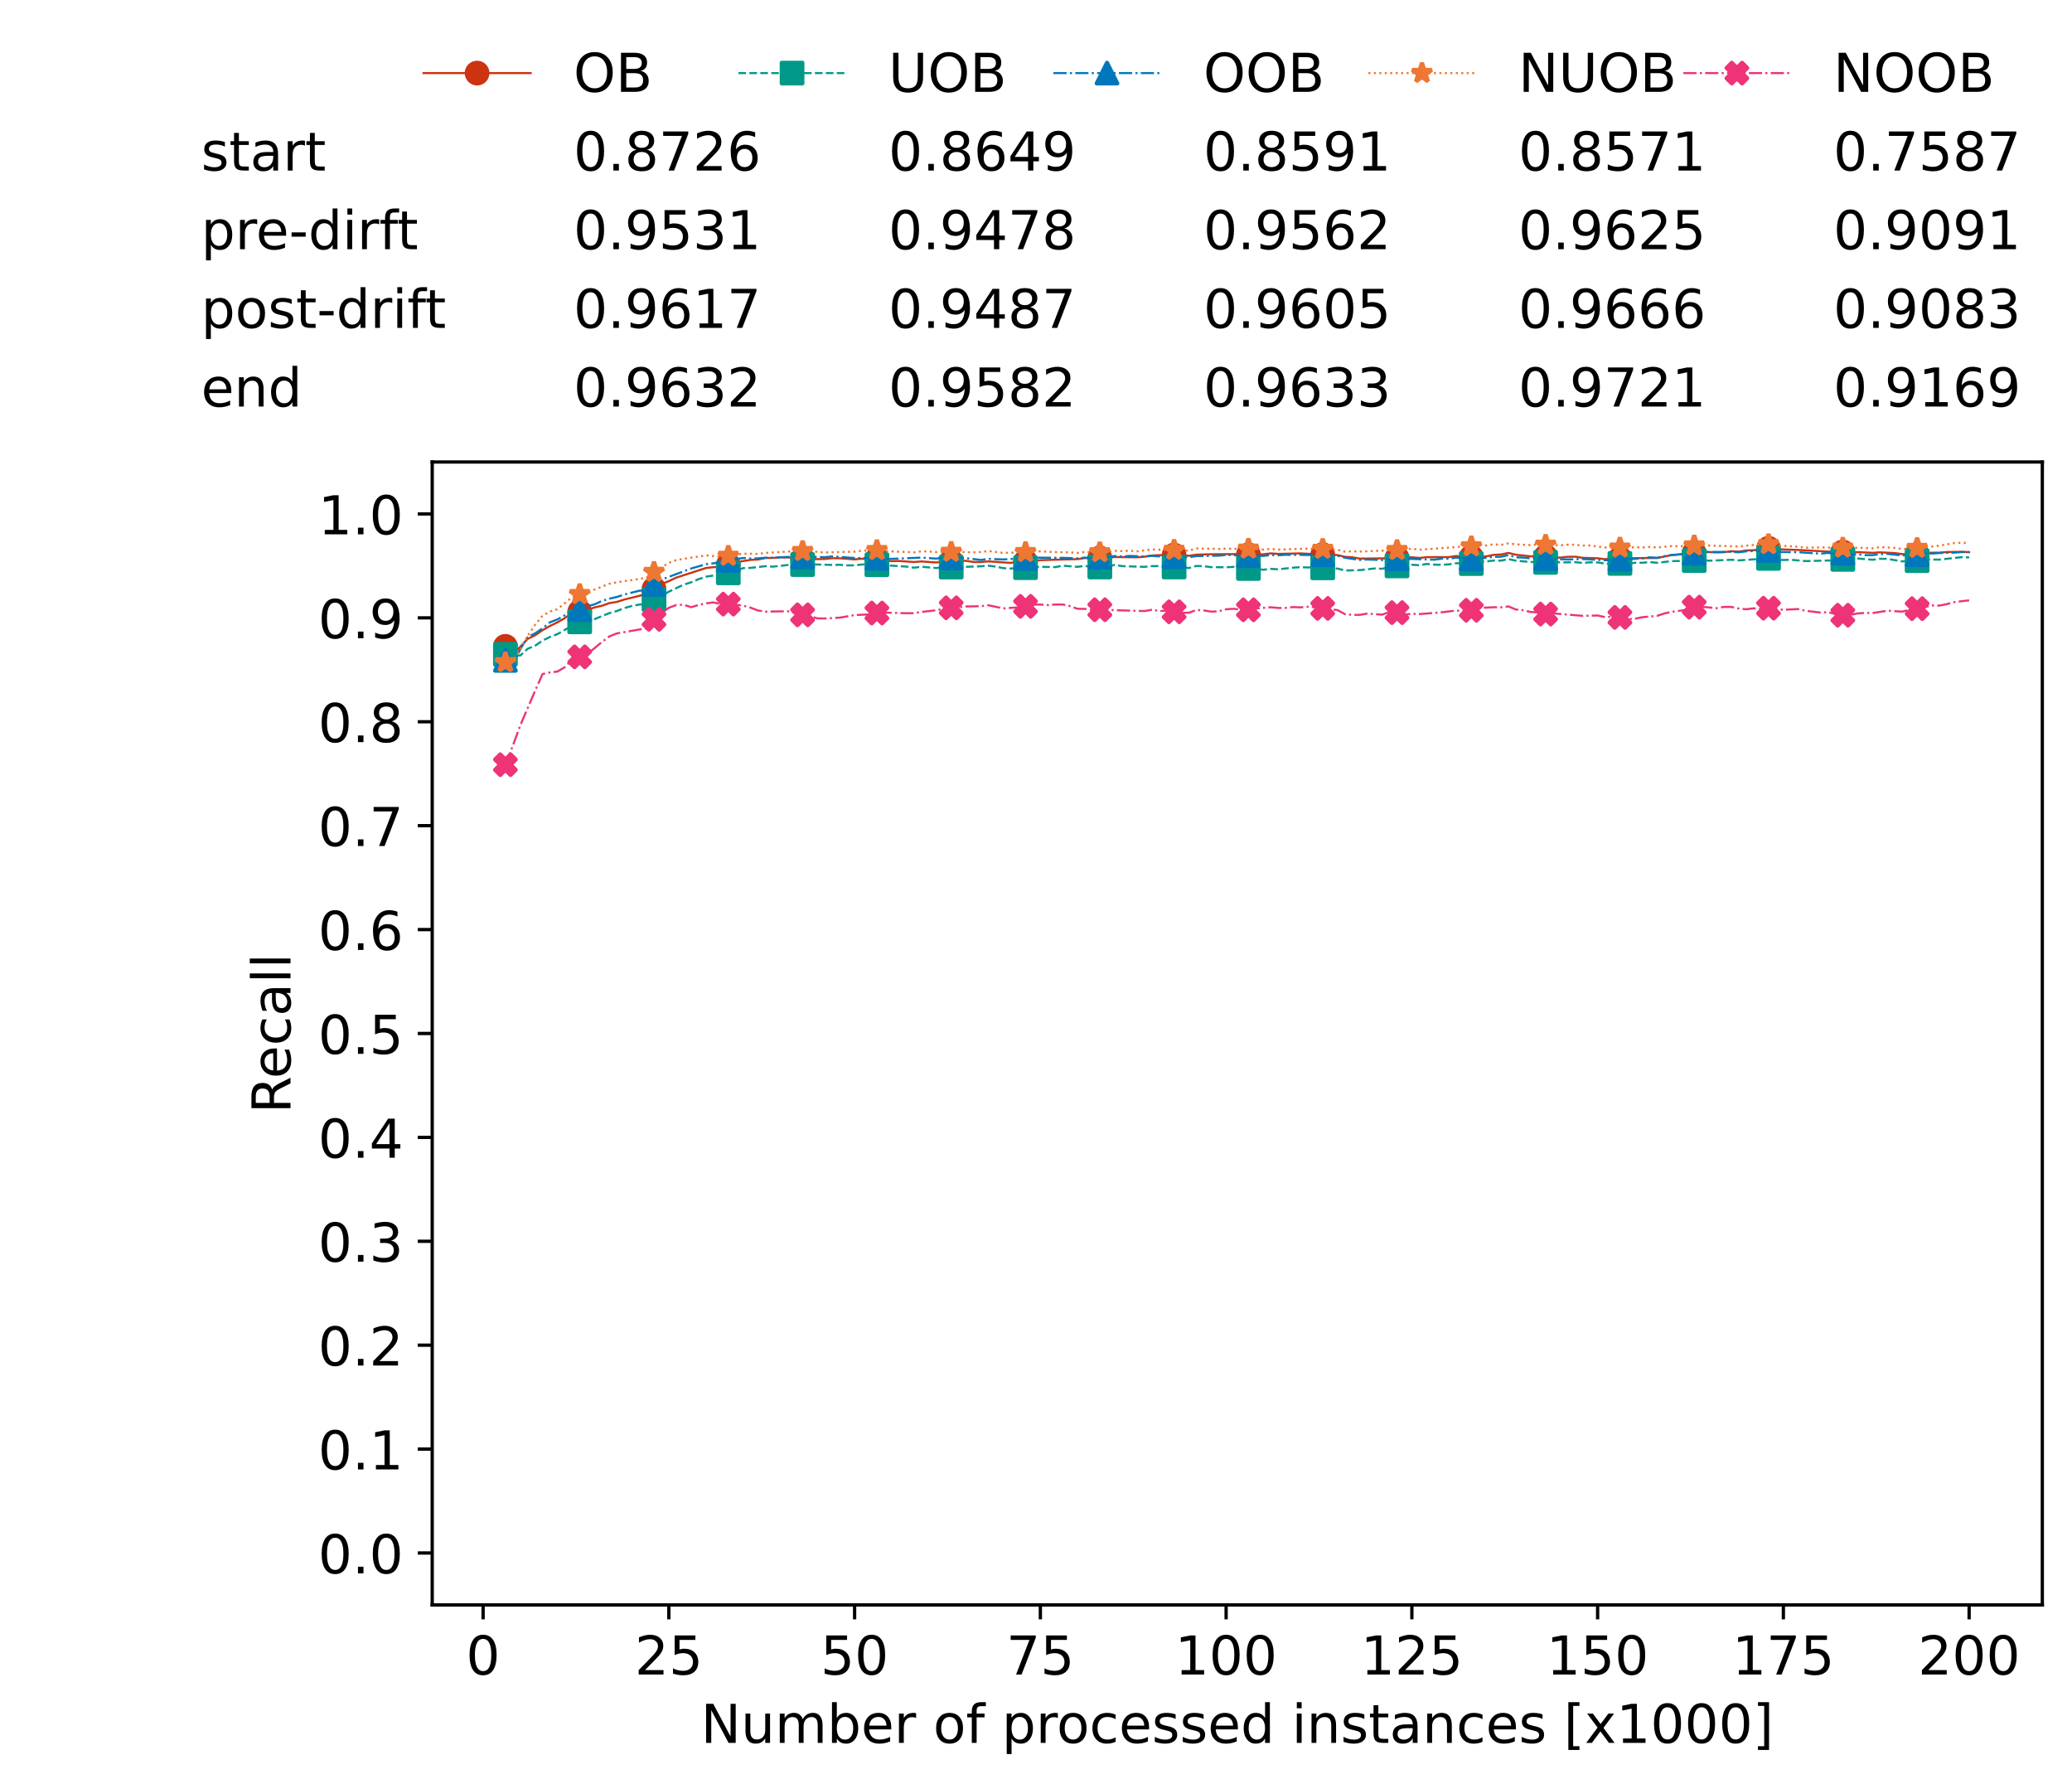 <?xml version="1.0" encoding="utf-8" standalone="no"?>
<!DOCTYPE svg PUBLIC "-//W3C//DTD SVG 1.1//EN"
  "http://www.w3.org/Graphics/SVG/1.1/DTD/svg11.dtd">
<!-- Created with matplotlib (https://matplotlib.org/) -->
<svg height="432.615pt" version="1.1" viewBox="0 0 502.65 432.615" width="502.65pt" xmlns="http://www.w3.org/2000/svg" xmlns:xlink="http://www.w3.org/1999/xlink">
 <defs>
  <style type="text/css">*{stroke-linecap:butt;stroke-linejoin:round;}</style>
 </defs>
 <g id="figure_1">
  <g id="patch_1">
   <path d="M 0 432.615 
L 502.65 432.615 
L 502.65 0 
L 0 0 
z
" style="fill:#ffffff;"/>
  </g>
  <g id="axes_1">
   <g id="patch_2">
    <path d="M 104.85 389.252 
L 495.45 389.252 
L 495.45 112.052 
L 104.85 112.052 
z
" style="fill:#ffffff;"/>
   </g>
   <g id="matplotlib.axis_1">
    <g id="xtick_1">
     <g id="line2d_1">
      <defs>
       <path d="M 0 0 
L 0 3.5 
" id="m47fb219a1e" style="stroke:#000000;stroke-width:0.8;"/>
      </defs>
      <g>
       <use style="stroke:#000000;stroke-width:0.8;" x="117.197" xlink:href="#m47fb219a1e" y="389.252"/>
      </g>
     </g>
     <g id="text_1">
      <!-- 0 -->
      <g transform="translate(113.061 406.13)scale(0.13 -0.13)">
       <defs>
        <path d="M 31.781 66.406 
Q 24.172 66.406 20.328 58.906 
Q 16.5 51.422 16.5 36.375 
Q 16.5 21.391 20.328 13.891 
Q 24.172 6.391 31.781 6.391 
Q 39.453 6.391 43.281 13.891 
Q 47.125 21.391 47.125 36.375 
Q 47.125 51.422 43.281 58.906 
Q 39.453 66.406 31.781 66.406 
z
M 31.781 74.219 
Q 44.047 74.219 50.516 64.516 
Q 56.984 54.828 56.984 36.375 
Q 56.984 17.969 50.516 8.266 
Q 44.047 -1.422 31.781 -1.422 
Q 19.531 -1.422 13.062 8.266 
Q 6.594 17.969 6.594 36.375 
Q 6.594 54.828 13.062 64.516 
Q 19.531 74.219 31.781 74.219 
z
" id="DejaVuSans-48"/>
       </defs>
       <use xlink:href="#DejaVuSans-48"/>
      </g>
     </g>
    </g>
    <g id="xtick_2">
     <g id="line2d_2">
      <g>
       <use style="stroke:#000000;stroke-width:0.8;" x="162.259" xlink:href="#m47fb219a1e" y="389.252"/>
      </g>
     </g>
     <g id="text_2">
      <!-- 25 -->
      <g transform="translate(153.988 406.13)scale(0.13 -0.13)">
       <defs>
        <path d="M 19.188 8.297 
L 53.609 8.297 
L 53.609 0 
L 7.328 0 
L 7.328 8.297 
Q 12.938 14.109 22.625 23.891 
Q 32.328 33.688 34.812 36.531 
Q 39.547 41.844 41.422 45.531 
Q 43.312 49.219 43.312 52.781 
Q 43.312 58.594 39.234 62.25 
Q 35.156 65.922 28.609 65.922 
Q 23.969 65.922 18.812 64.312 
Q 13.672 62.703 7.812 59.422 
L 7.812 69.391 
Q 13.766 71.781 18.938 73 
Q 24.125 74.219 28.422 74.219 
Q 39.75 74.219 46.484 68.547 
Q 53.219 62.891 53.219 53.422 
Q 53.219 48.922 51.531 44.891 
Q 49.859 40.875 45.406 35.406 
Q 44.188 33.984 37.641 27.219 
Q 31.109 20.453 19.188 8.297 
z
" id="DejaVuSans-50"/>
        <path d="M 10.797 72.906 
L 49.516 72.906 
L 49.516 64.594 
L 19.828 64.594 
L 19.828 46.734 
Q 21.969 47.469 24.109 47.828 
Q 26.266 48.188 28.422 48.188 
Q 40.625 48.188 47.75 41.5 
Q 54.891 34.812 54.891 23.391 
Q 54.891 11.625 47.562 5.094 
Q 40.234 -1.422 26.906 -1.422 
Q 22.312 -1.422 17.547 -0.641 
Q 12.797 0.141 7.719 1.703 
L 7.719 11.625 
Q 12.109 9.234 16.797 8.062 
Q 21.484 6.891 26.703 6.891 
Q 35.156 6.891 40.078 11.328 
Q 45.016 15.766 45.016 23.391 
Q 45.016 31 40.078 35.438 
Q 35.156 39.891 26.703 39.891 
Q 22.75 39.891 18.812 39.016 
Q 14.891 38.141 10.797 36.281 
z
" id="DejaVuSans-53"/>
       </defs>
       <use xlink:href="#DejaVuSans-50"/>
       <use x="63.623" xlink:href="#DejaVuSans-53"/>
      </g>
     </g>
    </g>
    <g id="xtick_3">
     <g id="line2d_3">
      <g>
       <use style="stroke:#000000;stroke-width:0.8;" x="207.322" xlink:href="#m47fb219a1e" y="389.252"/>
      </g>
     </g>
     <g id="text_3">
      <!-- 50 -->
      <g transform="translate(199.05 406.13)scale(0.13 -0.13)">
       <use xlink:href="#DejaVuSans-53"/>
       <use x="63.623" xlink:href="#DejaVuSans-48"/>
      </g>
     </g>
    </g>
    <g id="xtick_4">
     <g id="line2d_4">
      <g>
       <use style="stroke:#000000;stroke-width:0.8;" x="252.384" xlink:href="#m47fb219a1e" y="389.252"/>
      </g>
     </g>
     <g id="text_4">
      <!-- 75 -->
      <g transform="translate(244.113 406.13)scale(0.13 -0.13)">
       <defs>
        <path d="M 8.203 72.906 
L 55.078 72.906 
L 55.078 68.703 
L 28.609 0 
L 18.312 0 
L 43.219 64.594 
L 8.203 64.594 
z
" id="DejaVuSans-55"/>
       </defs>
       <use xlink:href="#DejaVuSans-55"/>
       <use x="63.623" xlink:href="#DejaVuSans-53"/>
      </g>
     </g>
    </g>
    <g id="xtick_5">
     <g id="line2d_5">
      <g>
       <use style="stroke:#000000;stroke-width:0.8;" x="297.446" xlink:href="#m47fb219a1e" y="389.252"/>
      </g>
     </g>
     <g id="text_5">
      <!-- 100 -->
      <g transform="translate(285.039 406.13)scale(0.13 -0.13)">
       <defs>
        <path d="M 12.406 8.297 
L 28.516 8.297 
L 28.516 63.922 
L 10.984 60.406 
L 10.984 69.391 
L 28.422 72.906 
L 38.281 72.906 
L 38.281 8.297 
L 54.391 8.297 
L 54.391 0 
L 12.406 0 
z
" id="DejaVuSans-49"/>
       </defs>
       <use xlink:href="#DejaVuSans-49"/>
       <use x="63.623" xlink:href="#DejaVuSans-48"/>
       <use x="127.246" xlink:href="#DejaVuSans-48"/>
      </g>
     </g>
    </g>
    <g id="xtick_6">
     <g id="line2d_6">
      <g>
       <use style="stroke:#000000;stroke-width:0.8;" x="342.509" xlink:href="#m47fb219a1e" y="389.252"/>
      </g>
     </g>
     <g id="text_6">
      <!-- 125 -->
      <g transform="translate(330.102 406.13)scale(0.13 -0.13)">
       <use xlink:href="#DejaVuSans-49"/>
       <use x="63.623" xlink:href="#DejaVuSans-50"/>
       <use x="127.246" xlink:href="#DejaVuSans-53"/>
      </g>
     </g>
    </g>
    <g id="xtick_7">
     <g id="line2d_7">
      <g>
       <use style="stroke:#000000;stroke-width:0.8;" x="387.571" xlink:href="#m47fb219a1e" y="389.252"/>
      </g>
     </g>
     <g id="text_7">
      <!-- 150 -->
      <g transform="translate(375.164 406.13)scale(0.13 -0.13)">
       <use xlink:href="#DejaVuSans-49"/>
       <use x="63.623" xlink:href="#DejaVuSans-53"/>
       <use x="127.246" xlink:href="#DejaVuSans-48"/>
      </g>
     </g>
    </g>
    <g id="xtick_8">
     <g id="line2d_8">
      <g>
       <use style="stroke:#000000;stroke-width:0.8;" x="432.633" xlink:href="#m47fb219a1e" y="389.252"/>
      </g>
     </g>
     <g id="text_8">
      <!-- 175 -->
      <g transform="translate(420.226 406.13)scale(0.13 -0.13)">
       <use xlink:href="#DejaVuSans-49"/>
       <use x="63.623" xlink:href="#DejaVuSans-55"/>
       <use x="127.246" xlink:href="#DejaVuSans-53"/>
      </g>
     </g>
    </g>
    <g id="xtick_9">
     <g id="line2d_9">
      <g>
       <use style="stroke:#000000;stroke-width:0.8;" x="477.695" xlink:href="#m47fb219a1e" y="389.252"/>
      </g>
     </g>
     <g id="text_9">
      <!-- 200 -->
      <g transform="translate(465.289 406.13)scale(0.13 -0.13)">
       <use xlink:href="#DejaVuSans-50"/>
       <use x="63.623" xlink:href="#DejaVuSans-48"/>
       <use x="127.246" xlink:href="#DejaVuSans-48"/>
      </g>
     </g>
    </g>
    <g id="text_10">
     <!-- Number of processed instances [x1000] -->
     <g transform="translate(170.025 422.711)scale(0.13 -0.13)">
      <defs>
       <path d="M 9.812 72.906 
L 23.094 72.906 
L 55.422 11.922 
L 55.422 72.906 
L 64.984 72.906 
L 64.984 0 
L 51.703 0 
L 19.391 60.984 
L 19.391 0 
L 9.812 0 
z
" id="DejaVuSans-78"/>
       <path d="M 8.5 21.578 
L 8.5 54.688 
L 17.484 54.688 
L 17.484 21.922 
Q 17.484 14.156 20.5 10.266 
Q 23.531 6.391 29.594 6.391 
Q 36.859 6.391 41.078 11.031 
Q 45.312 15.672 45.312 23.688 
L 45.312 54.688 
L 54.297 54.688 
L 54.297 0 
L 45.312 0 
L 45.312 8.406 
Q 42.047 3.422 37.719 1 
Q 33.406 -1.422 27.688 -1.422 
Q 18.266 -1.422 13.375 4.438 
Q 8.5 10.297 8.5 21.578 
z
M 31.109 56 
z
" id="DejaVuSans-117"/>
       <path d="M 52 44.188 
Q 55.375 50.25 60.062 53.125 
Q 64.75 56 71.094 56 
Q 79.641 56 84.281 50.016 
Q 88.922 44.047 88.922 33.016 
L 88.922 0 
L 79.891 0 
L 79.891 32.719 
Q 79.891 40.578 77.094 44.375 
Q 74.312 48.188 68.609 48.188 
Q 61.625 48.188 57.562 43.547 
Q 53.516 38.922 53.516 30.906 
L 53.516 0 
L 44.484 0 
L 44.484 32.719 
Q 44.484 40.625 41.703 44.406 
Q 38.922 48.188 33.109 48.188 
Q 26.219 48.188 22.156 43.531 
Q 18.109 38.875 18.109 30.906 
L 18.109 0 
L 9.078 0 
L 9.078 54.688 
L 18.109 54.688 
L 18.109 46.188 
Q 21.188 51.219 25.484 53.609 
Q 29.781 56 35.688 56 
Q 41.656 56 45.828 52.969 
Q 50 49.953 52 44.188 
z
" id="DejaVuSans-109"/>
       <path d="M 48.688 27.297 
Q 48.688 37.203 44.609 42.844 
Q 40.531 48.484 33.406 48.484 
Q 26.266 48.484 22.188 42.844 
Q 18.109 37.203 18.109 27.297 
Q 18.109 17.391 22.188 11.75 
Q 26.266 6.109 33.406 6.109 
Q 40.531 6.109 44.609 11.75 
Q 48.688 17.391 48.688 27.297 
z
M 18.109 46.391 
Q 20.953 51.266 25.266 53.625 
Q 29.594 56 35.594 56 
Q 45.562 56 51.781 48.094 
Q 58.016 40.188 58.016 27.297 
Q 58.016 14.406 51.781 6.484 
Q 45.562 -1.422 35.594 -1.422 
Q 29.594 -1.422 25.266 0.953 
Q 20.953 3.328 18.109 8.203 
L 18.109 0 
L 9.078 0 
L 9.078 75.984 
L 18.109 75.984 
z
" id="DejaVuSans-98"/>
       <path d="M 56.203 29.594 
L 56.203 25.203 
L 14.891 25.203 
Q 15.484 15.922 20.484 11.062 
Q 25.484 6.203 34.422 6.203 
Q 39.594 6.203 44.453 7.469 
Q 49.312 8.734 54.109 11.281 
L 54.109 2.781 
Q 49.266 0.734 44.188 -0.344 
Q 39.109 -1.422 33.891 -1.422 
Q 20.797 -1.422 13.156 6.188 
Q 5.516 13.812 5.516 26.812 
Q 5.516 40.234 12.766 48.109 
Q 20.016 56 32.328 56 
Q 43.359 56 49.781 48.891 
Q 56.203 41.797 56.203 29.594 
z
M 47.219 32.234 
Q 47.125 39.594 43.094 43.984 
Q 39.062 48.391 32.422 48.391 
Q 24.906 48.391 20.391 44.141 
Q 15.875 39.891 15.188 32.172 
z
" id="DejaVuSans-101"/>
       <path d="M 41.109 46.297 
Q 39.594 47.172 37.812 47.578 
Q 36.031 48 33.891 48 
Q 26.266 48 22.188 43.047 
Q 18.109 38.094 18.109 28.812 
L 18.109 0 
L 9.078 0 
L 9.078 54.688 
L 18.109 54.688 
L 18.109 46.188 
Q 20.953 51.172 25.484 53.578 
Q 30.031 56 36.531 56 
Q 37.453 56 38.578 55.875 
Q 39.703 55.766 41.062 55.516 
z
" id="DejaVuSans-114"/>
       <path id="DejaVuSans-32"/>
       <path d="M 30.609 48.391 
Q 23.391 48.391 19.188 42.75 
Q 14.984 37.109 14.984 27.297 
Q 14.984 17.484 19.156 11.844 
Q 23.344 6.203 30.609 6.203 
Q 37.797 6.203 41.984 11.859 
Q 46.188 17.531 46.188 27.297 
Q 46.188 37.016 41.984 42.703 
Q 37.797 48.391 30.609 48.391 
z
M 30.609 56 
Q 42.328 56 49.016 48.375 
Q 55.719 40.766 55.719 27.297 
Q 55.719 13.875 49.016 6.219 
Q 42.328 -1.422 30.609 -1.422 
Q 18.844 -1.422 12.172 6.219 
Q 5.516 13.875 5.516 27.297 
Q 5.516 40.766 12.172 48.375 
Q 18.844 56 30.609 56 
z
" id="DejaVuSans-111"/>
       <path d="M 37.109 75.984 
L 37.109 68.5 
L 28.516 68.5 
Q 23.688 68.5 21.797 66.547 
Q 19.922 64.594 19.922 59.516 
L 19.922 54.688 
L 34.719 54.688 
L 34.719 47.703 
L 19.922 47.703 
L 19.922 0 
L 10.891 0 
L 10.891 47.703 
L 2.297 47.703 
L 2.297 54.688 
L 10.891 54.688 
L 10.891 58.5 
Q 10.891 67.625 15.141 71.797 
Q 19.391 75.984 28.609 75.984 
z
" id="DejaVuSans-102"/>
       <path d="M 18.109 8.203 
L 18.109 -20.797 
L 9.078 -20.797 
L 9.078 54.688 
L 18.109 54.688 
L 18.109 46.391 
Q 20.953 51.266 25.266 53.625 
Q 29.594 56 35.594 56 
Q 45.562 56 51.781 48.094 
Q 58.016 40.188 58.016 27.297 
Q 58.016 14.406 51.781 6.484 
Q 45.562 -1.422 35.594 -1.422 
Q 29.594 -1.422 25.266 0.953 
Q 20.953 3.328 18.109 8.203 
z
M 48.688 27.297 
Q 48.688 37.203 44.609 42.844 
Q 40.531 48.484 33.406 48.484 
Q 26.266 48.484 22.188 42.844 
Q 18.109 37.203 18.109 27.297 
Q 18.109 17.391 22.188 11.75 
Q 26.266 6.109 33.406 6.109 
Q 40.531 6.109 44.609 11.75 
Q 48.688 17.391 48.688 27.297 
z
" id="DejaVuSans-112"/>
       <path d="M 48.781 52.594 
L 48.781 44.188 
Q 44.969 46.297 41.141 47.344 
Q 37.312 48.391 33.406 48.391 
Q 24.656 48.391 19.812 42.844 
Q 14.984 37.312 14.984 27.297 
Q 14.984 17.281 19.812 11.734 
Q 24.656 6.203 33.406 6.203 
Q 37.312 6.203 41.141 7.25 
Q 44.969 8.297 48.781 10.406 
L 48.781 2.094 
Q 45.016 0.344 40.984 -0.531 
Q 36.969 -1.422 32.422 -1.422 
Q 20.062 -1.422 12.781 6.344 
Q 5.516 14.109 5.516 27.297 
Q 5.516 40.672 12.859 48.328 
Q 20.219 56 33.016 56 
Q 37.156 56 41.109 55.141 
Q 45.062 54.297 48.781 52.594 
z
" id="DejaVuSans-99"/>
       <path d="M 44.281 53.078 
L 44.281 44.578 
Q 40.484 46.531 36.375 47.5 
Q 32.281 48.484 27.875 48.484 
Q 21.188 48.484 17.844 46.438 
Q 14.5 44.391 14.5 40.281 
Q 14.5 37.156 16.891 35.375 
Q 19.281 33.594 26.516 31.984 
L 29.594 31.297 
Q 39.156 29.25 43.188 25.516 
Q 47.219 21.781 47.219 15.094 
Q 47.219 7.469 41.188 3.016 
Q 35.156 -1.422 24.609 -1.422 
Q 20.219 -1.422 15.453 -0.562 
Q 10.688 0.297 5.422 2 
L 5.422 11.281 
Q 10.406 8.688 15.234 7.391 
Q 20.062 6.109 24.812 6.109 
Q 31.156 6.109 34.562 8.281 
Q 37.984 10.453 37.984 14.406 
Q 37.984 18.062 35.516 20.016 
Q 33.062 21.969 24.703 23.781 
L 21.578 24.516 
Q 13.234 26.266 9.516 29.906 
Q 5.812 33.547 5.812 39.891 
Q 5.812 47.609 11.281 51.797 
Q 16.75 56 26.812 56 
Q 31.781 56 36.172 55.266 
Q 40.578 54.547 44.281 53.078 
z
" id="DejaVuSans-115"/>
       <path d="M 45.406 46.391 
L 45.406 75.984 
L 54.391 75.984 
L 54.391 0 
L 45.406 0 
L 45.406 8.203 
Q 42.578 3.328 38.25 0.953 
Q 33.938 -1.422 27.875 -1.422 
Q 17.969 -1.422 11.734 6.484 
Q 5.516 14.406 5.516 27.297 
Q 5.516 40.188 11.734 48.094 
Q 17.969 56 27.875 56 
Q 33.938 56 38.25 53.625 
Q 42.578 51.266 45.406 46.391 
z
M 14.797 27.297 
Q 14.797 17.391 18.875 11.75 
Q 22.953 6.109 30.078 6.109 
Q 37.203 6.109 41.297 11.75 
Q 45.406 17.391 45.406 27.297 
Q 45.406 37.203 41.297 42.844 
Q 37.203 48.484 30.078 48.484 
Q 22.953 48.484 18.875 42.844 
Q 14.797 37.203 14.797 27.297 
z
" id="DejaVuSans-100"/>
       <path d="M 9.422 54.688 
L 18.406 54.688 
L 18.406 0 
L 9.422 0 
z
M 9.422 75.984 
L 18.406 75.984 
L 18.406 64.594 
L 9.422 64.594 
z
" id="DejaVuSans-105"/>
       <path d="M 54.891 33.016 
L 54.891 0 
L 45.906 0 
L 45.906 32.719 
Q 45.906 40.484 42.875 44.328 
Q 39.844 48.188 33.797 48.188 
Q 26.516 48.188 22.312 43.547 
Q 18.109 38.922 18.109 30.906 
L 18.109 0 
L 9.078 0 
L 9.078 54.688 
L 18.109 54.688 
L 18.109 46.188 
Q 21.344 51.125 25.703 53.562 
Q 30.078 56 35.797 56 
Q 45.219 56 50.047 50.172 
Q 54.891 44.344 54.891 33.016 
z
" id="DejaVuSans-110"/>
       <path d="M 18.312 70.219 
L 18.312 54.688 
L 36.812 54.688 
L 36.812 47.703 
L 18.312 47.703 
L 18.312 18.016 
Q 18.312 11.328 20.141 9.422 
Q 21.969 7.516 27.594 7.516 
L 36.812 7.516 
L 36.812 0 
L 27.594 0 
Q 17.188 0 13.234 3.875 
Q 9.281 7.766 9.281 18.016 
L 9.281 47.703 
L 2.688 47.703 
L 2.688 54.688 
L 9.281 54.688 
L 9.281 70.219 
z
" id="DejaVuSans-116"/>
       <path d="M 34.281 27.484 
Q 23.391 27.484 19.188 25 
Q 14.984 22.516 14.984 16.5 
Q 14.984 11.719 18.141 8.906 
Q 21.297 6.109 26.703 6.109 
Q 34.188 6.109 38.703 11.406 
Q 43.219 16.703 43.219 25.484 
L 43.219 27.484 
z
M 52.203 31.203 
L 52.203 0 
L 43.219 0 
L 43.219 8.297 
Q 40.141 3.328 35.547 0.953 
Q 30.953 -1.422 24.312 -1.422 
Q 15.922 -1.422 10.953 3.297 
Q 6 8.016 6 15.922 
Q 6 25.141 12.172 29.828 
Q 18.359 34.516 30.609 34.516 
L 43.219 34.516 
L 43.219 35.406 
Q 43.219 41.609 39.141 45 
Q 35.062 48.391 27.688 48.391 
Q 23 48.391 18.547 47.266 
Q 14.109 46.141 10.016 43.891 
L 10.016 52.203 
Q 14.938 54.109 19.578 55.047 
Q 24.219 56 28.609 56 
Q 40.484 56 46.344 49.844 
Q 52.203 43.703 52.203 31.203 
z
" id="DejaVuSans-97"/>
       <path d="M 8.594 75.984 
L 29.297 75.984 
L 29.297 69 
L 17.578 69 
L 17.578 -6.203 
L 29.297 -6.203 
L 29.297 -13.188 
L 8.594 -13.188 
z
" id="DejaVuSans-91"/>
       <path d="M 54.891 54.688 
L 35.109 28.078 
L 55.906 0 
L 45.312 0 
L 29.391 21.484 
L 13.484 0 
L 2.875 0 
L 24.125 28.609 
L 4.688 54.688 
L 15.281 54.688 
L 29.781 35.203 
L 44.281 54.688 
z
" id="DejaVuSans-120"/>
       <path d="M 30.422 75.984 
L 30.422 -13.188 
L 9.719 -13.188 
L 9.719 -6.203 
L 21.391 -6.203 
L 21.391 69 
L 9.719 69 
L 9.719 75.984 
z
" id="DejaVuSans-93"/>
      </defs>
      <use xlink:href="#DejaVuSans-78"/>
      <use x="74.805" xlink:href="#DejaVuSans-117"/>
      <use x="138.184" xlink:href="#DejaVuSans-109"/>
      <use x="235.596" xlink:href="#DejaVuSans-98"/>
      <use x="299.072" xlink:href="#DejaVuSans-101"/>
      <use x="360.596" xlink:href="#DejaVuSans-114"/>
      <use x="401.709" xlink:href="#DejaVuSans-32"/>
      <use x="433.496" xlink:href="#DejaVuSans-111"/>
      <use x="494.678" xlink:href="#DejaVuSans-102"/>
      <use x="529.883" xlink:href="#DejaVuSans-32"/>
      <use x="561.67" xlink:href="#DejaVuSans-112"/>
      <use x="625.146" xlink:href="#DejaVuSans-114"/>
      <use x="664.01" xlink:href="#DejaVuSans-111"/>
      <use x="725.191" xlink:href="#DejaVuSans-99"/>
      <use x="780.172" xlink:href="#DejaVuSans-101"/>
      <use x="841.695" xlink:href="#DejaVuSans-115"/>
      <use x="893.795" xlink:href="#DejaVuSans-115"/>
      <use x="945.895" xlink:href="#DejaVuSans-101"/>
      <use x="1007.418" xlink:href="#DejaVuSans-100"/>
      <use x="1070.895" xlink:href="#DejaVuSans-32"/>
      <use x="1102.682" xlink:href="#DejaVuSans-105"/>
      <use x="1130.465" xlink:href="#DejaVuSans-110"/>
      <use x="1193.844" xlink:href="#DejaVuSans-115"/>
      <use x="1245.943" xlink:href="#DejaVuSans-116"/>
      <use x="1285.152" xlink:href="#DejaVuSans-97"/>
      <use x="1346.432" xlink:href="#DejaVuSans-110"/>
      <use x="1409.811" xlink:href="#DejaVuSans-99"/>
      <use x="1464.791" xlink:href="#DejaVuSans-101"/>
      <use x="1526.314" xlink:href="#DejaVuSans-115"/>
      <use x="1578.414" xlink:href="#DejaVuSans-32"/>
      <use x="1610.201" xlink:href="#DejaVuSans-91"/>
      <use x="1649.215" xlink:href="#DejaVuSans-120"/>
      <use x="1708.395" xlink:href="#DejaVuSans-49"/>
      <use x="1772.018" xlink:href="#DejaVuSans-48"/>
      <use x="1835.641" xlink:href="#DejaVuSans-48"/>
      <use x="1899.264" xlink:href="#DejaVuSans-48"/>
      <use x="1962.887" xlink:href="#DejaVuSans-93"/>
     </g>
    </g>
   </g>
   <g id="matplotlib.axis_2">
    <g id="ytick_1">
     <g id="line2d_10">
      <defs>
       <path d="M 0 0 
L -3.5 0 
" id="m1c37a2b64a" style="stroke:#000000;stroke-width:0.8;"/>
      </defs>
      <g>
       <use style="stroke:#000000;stroke-width:0.8;" x="104.85" xlink:href="#m1c37a2b64a" y="376.652"/>
      </g>
     </g>
     <g id="text_11">
      <!-- 0.0 -->
      <g transform="translate(77.176 381.591)scale(0.13 -0.13)">
       <defs>
        <path d="M 10.688 12.406 
L 21 12.406 
L 21 0 
L 10.688 0 
z
" id="DejaVuSans-46"/>
       </defs>
       <use xlink:href="#DejaVuSans-48"/>
       <use x="63.623" xlink:href="#DejaVuSans-46"/>
       <use x="95.41" xlink:href="#DejaVuSans-48"/>
      </g>
     </g>
    </g>
    <g id="ytick_2">
     <g id="line2d_11">
      <g>
       <use style="stroke:#000000;stroke-width:0.8;" x="104.85" xlink:href="#m1c37a2b64a" y="351.452"/>
      </g>
     </g>
     <g id="text_12">
      <!-- 0.1 -->
      <g transform="translate(77.176 356.391)scale(0.13 -0.13)">
       <use xlink:href="#DejaVuSans-48"/>
       <use x="63.623" xlink:href="#DejaVuSans-46"/>
       <use x="95.41" xlink:href="#DejaVuSans-49"/>
      </g>
     </g>
    </g>
    <g id="ytick_3">
     <g id="line2d_12">
      <g>
       <use style="stroke:#000000;stroke-width:0.8;" x="104.85" xlink:href="#m1c37a2b64a" y="326.252"/>
      </g>
     </g>
     <g id="text_13">
      <!-- 0.2 -->
      <g transform="translate(77.176 331.191)scale(0.13 -0.13)">
       <use xlink:href="#DejaVuSans-48"/>
       <use x="63.623" xlink:href="#DejaVuSans-46"/>
       <use x="95.41" xlink:href="#DejaVuSans-50"/>
      </g>
     </g>
    </g>
    <g id="ytick_4">
     <g id="line2d_13">
      <g>
       <use style="stroke:#000000;stroke-width:0.8;" x="104.85" xlink:href="#m1c37a2b64a" y="301.052"/>
      </g>
     </g>
     <g id="text_14">
      <!-- 0.3 -->
      <g transform="translate(77.176 305.991)scale(0.13 -0.13)">
       <defs>
        <path d="M 40.578 39.312 
Q 47.656 37.797 51.625 33 
Q 55.609 28.219 55.609 21.188 
Q 55.609 10.406 48.188 4.484 
Q 40.766 -1.422 27.094 -1.422 
Q 22.516 -1.422 17.656 -0.516 
Q 12.797 0.391 7.625 2.203 
L 7.625 11.719 
Q 11.719 9.328 16.594 8.109 
Q 21.484 6.891 26.812 6.891 
Q 36.078 6.891 40.938 10.547 
Q 45.797 14.203 45.797 21.188 
Q 45.797 27.641 41.281 31.266 
Q 36.766 34.906 28.719 34.906 
L 20.219 34.906 
L 20.219 43.016 
L 29.109 43.016 
Q 36.375 43.016 40.234 45.922 
Q 44.094 48.828 44.094 54.297 
Q 44.094 59.906 40.109 62.906 
Q 36.141 65.922 28.719 65.922 
Q 24.656 65.922 20.016 65.031 
Q 15.375 64.156 9.812 62.312 
L 9.812 71.094 
Q 15.438 72.656 20.344 73.438 
Q 25.25 74.219 29.594 74.219 
Q 40.828 74.219 47.359 69.109 
Q 53.906 64.016 53.906 55.328 
Q 53.906 49.266 50.438 45.094 
Q 46.969 40.922 40.578 39.312 
z
" id="DejaVuSans-51"/>
       </defs>
       <use xlink:href="#DejaVuSans-48"/>
       <use x="63.623" xlink:href="#DejaVuSans-46"/>
       <use x="95.41" xlink:href="#DejaVuSans-51"/>
      </g>
     </g>
    </g>
    <g id="ytick_5">
     <g id="line2d_14">
      <g>
       <use style="stroke:#000000;stroke-width:0.8;" x="104.85" xlink:href="#m1c37a2b64a" y="275.852"/>
      </g>
     </g>
     <g id="text_15">
      <!-- 0.4 -->
      <g transform="translate(77.176 280.791)scale(0.13 -0.13)">
       <defs>
        <path d="M 37.797 64.312 
L 12.891 25.391 
L 37.797 25.391 
z
M 35.203 72.906 
L 47.609 72.906 
L 47.609 25.391 
L 58.016 25.391 
L 58.016 17.188 
L 47.609 17.188 
L 47.609 0 
L 37.797 0 
L 37.797 17.188 
L 4.891 17.188 
L 4.891 26.703 
z
" id="DejaVuSans-52"/>
       </defs>
       <use xlink:href="#DejaVuSans-48"/>
       <use x="63.623" xlink:href="#DejaVuSans-46"/>
       <use x="95.41" xlink:href="#DejaVuSans-52"/>
      </g>
     </g>
    </g>
    <g id="ytick_6">
     <g id="line2d_15">
      <g>
       <use style="stroke:#000000;stroke-width:0.8;" x="104.85" xlink:href="#m1c37a2b64a" y="250.652"/>
      </g>
     </g>
     <g id="text_16">
      <!-- 0.5 -->
      <g transform="translate(77.176 255.591)scale(0.13 -0.13)">
       <use xlink:href="#DejaVuSans-48"/>
       <use x="63.623" xlink:href="#DejaVuSans-46"/>
       <use x="95.41" xlink:href="#DejaVuSans-53"/>
      </g>
     </g>
    </g>
    <g id="ytick_7">
     <g id="line2d_16">
      <g>
       <use style="stroke:#000000;stroke-width:0.8;" x="104.85" xlink:href="#m1c37a2b64a" y="225.452"/>
      </g>
     </g>
     <g id="text_17">
      <!-- 0.6 -->
      <g transform="translate(77.176 230.391)scale(0.13 -0.13)">
       <defs>
        <path d="M 33.016 40.375 
Q 26.375 40.375 22.484 35.828 
Q 18.609 31.297 18.609 23.391 
Q 18.609 15.531 22.484 10.953 
Q 26.375 6.391 33.016 6.391 
Q 39.656 6.391 43.531 10.953 
Q 47.406 15.531 47.406 23.391 
Q 47.406 31.297 43.531 35.828 
Q 39.656 40.375 33.016 40.375 
z
M 52.594 71.297 
L 52.594 62.312 
Q 48.875 64.062 45.094 64.984 
Q 41.312 65.922 37.594 65.922 
Q 27.828 65.922 22.672 59.328 
Q 17.531 52.734 16.797 39.406 
Q 19.672 43.656 24.016 45.922 
Q 28.375 48.188 33.594 48.188 
Q 44.578 48.188 50.953 41.516 
Q 57.328 34.859 57.328 23.391 
Q 57.328 12.156 50.688 5.359 
Q 44.047 -1.422 33.016 -1.422 
Q 20.359 -1.422 13.672 8.266 
Q 6.984 17.969 6.984 36.375 
Q 6.984 53.656 15.188 63.938 
Q 23.391 74.219 37.203 74.219 
Q 40.922 74.219 44.703 73.484 
Q 48.484 72.75 52.594 71.297 
z
" id="DejaVuSans-54"/>
       </defs>
       <use xlink:href="#DejaVuSans-48"/>
       <use x="63.623" xlink:href="#DejaVuSans-46"/>
       <use x="95.41" xlink:href="#DejaVuSans-54"/>
      </g>
     </g>
    </g>
    <g id="ytick_8">
     <g id="line2d_17">
      <g>
       <use style="stroke:#000000;stroke-width:0.8;" x="104.85" xlink:href="#m1c37a2b64a" y="200.252"/>
      </g>
     </g>
     <g id="text_18">
      <!-- 0.7 -->
      <g transform="translate(77.176 205.191)scale(0.13 -0.13)">
       <use xlink:href="#DejaVuSans-48"/>
       <use x="63.623" xlink:href="#DejaVuSans-46"/>
       <use x="95.41" xlink:href="#DejaVuSans-55"/>
      </g>
     </g>
    </g>
    <g id="ytick_9">
     <g id="line2d_18">
      <g>
       <use style="stroke:#000000;stroke-width:0.8;" x="104.85" xlink:href="#m1c37a2b64a" y="175.052"/>
      </g>
     </g>
     <g id="text_19">
      <!-- 0.8 -->
      <g transform="translate(77.176 179.991)scale(0.13 -0.13)">
       <defs>
        <path d="M 31.781 34.625 
Q 24.75 34.625 20.719 30.859 
Q 16.703 27.094 16.703 20.516 
Q 16.703 13.922 20.719 10.156 
Q 24.75 6.391 31.781 6.391 
Q 38.812 6.391 42.859 10.172 
Q 46.922 13.969 46.922 20.516 
Q 46.922 27.094 42.891 30.859 
Q 38.875 34.625 31.781 34.625 
z
M 21.922 38.812 
Q 15.578 40.375 12.031 44.719 
Q 8.5 49.078 8.5 55.328 
Q 8.5 64.062 14.719 69.141 
Q 20.953 74.219 31.781 74.219 
Q 42.672 74.219 48.875 69.141 
Q 55.078 64.062 55.078 55.328 
Q 55.078 49.078 51.531 44.719 
Q 48 40.375 41.703 38.812 
Q 48.828 37.156 52.797 32.312 
Q 56.781 27.484 56.781 20.516 
Q 56.781 9.906 50.312 4.234 
Q 43.844 -1.422 31.781 -1.422 
Q 19.734 -1.422 13.25 4.234 
Q 6.781 9.906 6.781 20.516 
Q 6.781 27.484 10.781 32.312 
Q 14.797 37.156 21.922 38.812 
z
M 18.312 54.391 
Q 18.312 48.734 21.844 45.562 
Q 25.391 42.391 31.781 42.391 
Q 38.141 42.391 41.719 45.562 
Q 45.312 48.734 45.312 54.391 
Q 45.312 60.062 41.719 63.234 
Q 38.141 66.406 31.781 66.406 
Q 25.391 66.406 21.844 63.234 
Q 18.312 60.062 18.312 54.391 
z
" id="DejaVuSans-56"/>
       </defs>
       <use xlink:href="#DejaVuSans-48"/>
       <use x="63.623" xlink:href="#DejaVuSans-46"/>
       <use x="95.41" xlink:href="#DejaVuSans-56"/>
      </g>
     </g>
    </g>
    <g id="ytick_10">
     <g id="line2d_19">
      <g>
       <use style="stroke:#000000;stroke-width:0.8;" x="104.85" xlink:href="#m1c37a2b64a" y="149.852"/>
      </g>
     </g>
     <g id="text_20">
      <!-- 0.9 -->
      <g transform="translate(77.176 154.791)scale(0.13 -0.13)">
       <defs>
        <path d="M 10.984 1.516 
L 10.984 10.5 
Q 14.703 8.734 18.5 7.812 
Q 22.312 6.891 25.984 6.891 
Q 35.75 6.891 40.891 13.453 
Q 46.047 20.016 46.781 33.406 
Q 43.953 29.203 39.594 26.953 
Q 35.25 24.703 29.984 24.703 
Q 19.047 24.703 12.672 31.312 
Q 6.297 37.938 6.297 49.422 
Q 6.297 60.641 12.938 67.422 
Q 19.578 74.219 30.609 74.219 
Q 43.266 74.219 49.922 64.516 
Q 56.594 54.828 56.594 36.375 
Q 56.594 19.141 48.406 8.859 
Q 40.234 -1.422 26.422 -1.422 
Q 22.703 -1.422 18.891 -0.688 
Q 15.094 0.047 10.984 1.516 
z
M 30.609 32.422 
Q 37.25 32.422 41.125 36.953 
Q 45.016 41.5 45.016 49.422 
Q 45.016 57.281 41.125 61.844 
Q 37.25 66.406 30.609 66.406 
Q 23.969 66.406 20.094 61.844 
Q 16.219 57.281 16.219 49.422 
Q 16.219 41.5 20.094 36.953 
Q 23.969 32.422 30.609 32.422 
z
" id="DejaVuSans-57"/>
       </defs>
       <use xlink:href="#DejaVuSans-48"/>
       <use x="63.623" xlink:href="#DejaVuSans-46"/>
       <use x="95.41" xlink:href="#DejaVuSans-57"/>
      </g>
     </g>
    </g>
    <g id="ytick_11">
     <g id="line2d_20">
      <g>
       <use style="stroke:#000000;stroke-width:0.8;" x="104.85" xlink:href="#m1c37a2b64a" y="124.652"/>
      </g>
     </g>
     <g id="text_21">
      <!-- 1.0 -->
      <g transform="translate(77.176 129.591)scale(0.13 -0.13)">
       <use xlink:href="#DejaVuSans-49"/>
       <use x="63.623" xlink:href="#DejaVuSans-46"/>
       <use x="95.41" xlink:href="#DejaVuSans-48"/>
      </g>
     </g>
    </g>
    <g id="text_22">
     <!-- Recall -->
     <g transform="translate(70.472 270.044)rotate(-90)scale(0.13 -0.13)">
      <defs>
       <path d="M 44.391 34.188 
Q 47.562 33.109 50.562 29.594 
Q 53.562 26.078 56.594 19.922 
L 66.609 0 
L 56 0 
L 46.688 18.703 
Q 43.062 26.031 39.672 28.422 
Q 36.281 30.812 30.422 30.812 
L 19.672 30.812 
L 19.672 0 
L 9.812 0 
L 9.812 72.906 
L 32.078 72.906 
Q 44.578 72.906 50.734 67.672 
Q 56.891 62.453 56.891 51.906 
Q 56.891 45.016 53.688 40.469 
Q 50.484 35.938 44.391 34.188 
z
M 19.672 64.797 
L 19.672 38.922 
L 32.078 38.922 
Q 39.203 38.922 42.844 42.219 
Q 46.484 45.516 46.484 51.906 
Q 46.484 58.297 42.844 61.547 
Q 39.203 64.797 32.078 64.797 
z
" id="DejaVuSans-82"/>
       <path d="M 9.422 75.984 
L 18.406 75.984 
L 18.406 0 
L 9.422 0 
z
" id="DejaVuSans-108"/>
      </defs>
      <use xlink:href="#DejaVuSans-82"/>
      <use x="64.982" xlink:href="#DejaVuSans-101"/>
      <use x="126.506" xlink:href="#DejaVuSans-99"/>
      <use x="181.486" xlink:href="#DejaVuSans-97"/>
      <use x="242.766" xlink:href="#DejaVuSans-108"/>
      <use x="270.549" xlink:href="#DejaVuSans-108"/>
     </g>
    </g>
   </g>
   <g id="line2d_21"/>
   <g id="line2d_22"/>
   <g id="line2d_23"/>
   <g id="line2d_24"/>
   <g id="line2d_25"/>
   <g id="line2d_26">
    <path clip-path="url(#pc772185a61)" d="M 122.605 156.76 
L 124.407 158.78 
L 128.012 154.942 
L 129.815 154.069 
L 131.617 152.836 
L 133.419 151.816 
L 135.222 150.948 
L 137.024 149.915 
L 138.827 148.626 
L 140.629 148.378 
L 142.432 147.963 
L 144.234 147.315 
L 146.037 146.914 
L 147.839 146.271 
L 149.642 145.984 
L 151.444 145.403 
L 156.852 144.074 
L 160.457 141.637 
L 162.259 140.937 
L 164.062 140.089 
L 171.272 137.756 
L 173.074 137.561 
L 174.877 137.515 
L 178.482 136.36 
L 182.087 135.79 
L 183.889 135.702 
L 185.692 135.327 
L 187.494 135.318 
L 189.297 135.149 
L 192.902 135.261 
L 194.704 135.557 
L 196.507 135.646 
L 200.112 135.575 
L 201.914 135.389 
L 203.717 135.403 
L 207.322 135.673 
L 209.124 135.507 
L 210.927 135.714 
L 212.729 135.658 
L 214.532 135.972 
L 216.334 136.091 
L 218.137 136.063 
L 221.742 136.305 
L 223.544 136.175 
L 227.149 136.417 
L 228.952 136.171 
L 230.754 136.137 
L 232.557 135.959 
L 234.359 136.025 
L 236.162 136.304 
L 237.964 136.306 
L 239.767 136.158 
L 245.174 136.521 
L 246.976 136.23 
L 248.779 136.189 
L 252.384 135.859 
L 255.989 135.749 
L 261.396 135.606 
L 263.199 135.336 
L 265.001 135.488 
L 266.804 135.301 
L 268.606 135.299 
L 270.409 135.099 
L 275.816 135.164 
L 277.619 135.03 
L 279.421 134.734 
L 283.026 134.563 
L 288.434 134.786 
L 290.236 134.523 
L 293.841 134.422 
L 301.051 134.383 
L 302.854 134.539 
L 306.459 134.431 
L 308.261 134.216 
L 310.064 134.338 
L 315.471 134.216 
L 320.879 134.502 
L 322.681 134.506 
L 324.484 134.63 
L 326.286 135.045 
L 328.089 135.164 
L 329.891 135.482 
L 333.496 135.442 
L 337.101 135.407 
L 340.706 135.198 
L 342.509 135.165 
L 344.311 135.323 
L 346.114 135.135 
L 351.521 135.113 
L 353.324 134.841 
L 355.126 135.154 
L 360.533 134.946 
L 362.336 134.575 
L 364.138 134.48 
L 365.941 134.104 
L 367.743 134.54 
L 371.348 134.936 
L 373.151 134.836 
L 376.756 135.225 
L 378.558 135.235 
L 380.361 135.039 
L 382.163 135.019 
L 383.966 135.292 
L 387.571 135.393 
L 389.373 135.634 
L 391.176 135.421 
L 394.781 135.468 
L 396.583 135.365 
L 401.991 135.332 
L 405.596 134.608 
L 411.003 134.117 
L 412.806 133.806 
L 416.411 133.981 
L 418.213 133.931 
L 420.016 133.691 
L 421.818 133.785 
L 423.621 133.508 
L 425.423 133.443 
L 429.028 132.977 
L 430.831 133.213 
L 436.238 133.383 
L 448.856 134.069 
L 450.658 133.911 
L 454.263 134.078 
L 456.066 133.963 
L 459.671 134.145 
L 461.473 134.384 
L 465.078 134.474 
L 466.881 134.065 
L 470.485 134.047 
L 472.288 133.885 
L 475.893 133.831 
L 477.695 133.915 
L 477.695 133.915 
" style="fill:none;stroke:#cc3311;stroke-linecap:square;stroke-width:0.5;"/>
    <defs>
     <path d="M 0 2.5 
C 0.663 2.5 1.299 2.237 1.768 1.768 
C 2.237 1.299 2.5 0.663 2.5 0 
C 2.5 -0.663 2.237 -1.299 1.768 -1.768 
C 1.299 -2.237 0.663 -2.5 0 -2.5 
C -0.663 -2.5 -1.299 -2.237 -1.768 -1.768 
C -2.237 -1.299 -2.5 -0.663 -2.5 0 
C -2.5 0.663 -2.237 1.299 -1.768 1.768 
C -1.299 2.237 -0.663 2.5 0 2.5 
z
" id="m8371725541" style="stroke:#cc3311;"/>
    </defs>
    <g clip-path="url(#pc772185a61)">
     <use style="fill:#cc3311;stroke:#cc3311;" x="122.605" xlink:href="#m8371725541" y="156.76"/>
     <use style="fill:#cc3311;stroke:#cc3311;" x="140.629" xlink:href="#m8371725541" y="148.378"/>
     <use style="fill:#cc3311;stroke:#cc3311;" x="158.654" xlink:href="#m8371725541" y="142.84"/>
     <use style="fill:#cc3311;stroke:#cc3311;" x="176.679" xlink:href="#m8371725541" y="136.988"/>
     <use style="fill:#cc3311;stroke:#cc3311;" x="194.704" xlink:href="#m8371725541" y="135.557"/>
     <use style="fill:#cc3311;stroke:#cc3311;" x="212.729" xlink:href="#m8371725541" y="135.658"/>
     <use style="fill:#cc3311;stroke:#cc3311;" x="230.754" xlink:href="#m8371725541" y="136.137"/>
     <use style="fill:#cc3311;stroke:#cc3311;" x="248.779" xlink:href="#m8371725541" y="136.189"/>
     <use style="fill:#cc3311;stroke:#cc3311;" x="266.804" xlink:href="#m8371725541" y="135.301"/>
     <use style="fill:#cc3311;stroke:#cc3311;" x="284.829" xlink:href="#m8371725541" y="134.616"/>
     <use style="fill:#cc3311;stroke:#cc3311;" x="302.854" xlink:href="#m8371725541" y="134.539"/>
     <use style="fill:#cc3311;stroke:#cc3311;" x="320.879" xlink:href="#m8371725541" y="134.502"/>
     <use style="fill:#cc3311;stroke:#cc3311;" x="338.904" xlink:href="#m8371725541" y="135.279"/>
     <use style="fill:#cc3311;stroke:#cc3311;" x="356.928" xlink:href="#m8371725541" y="135.089"/>
     <use style="fill:#cc3311;stroke:#cc3311;" x="374.953" xlink:href="#m8371725541" y="135.016"/>
     <use style="fill:#cc3311;stroke:#cc3311;" x="392.978" xlink:href="#m8371725541" y="135.468"/>
     <use style="fill:#cc3311;stroke:#cc3311;" x="411.003" xlink:href="#m8371725541" y="134.117"/>
     <use style="fill:#cc3311;stroke:#cc3311;" x="429.028" xlink:href="#m8371725541" y="132.977"/>
     <use style="fill:#cc3311;stroke:#cc3311;" x="447.053" xlink:href="#m8371725541" y="133.878"/>
     <use style="fill:#cc3311;stroke:#cc3311;" x="465.078" xlink:href="#m8371725541" y="134.474"/>
    </g>
   </g>
   <g id="line2d_27"/>
   <g id="line2d_28"/>
   <g id="line2d_29"/>
   <g id="line2d_30"/>
   <g id="line2d_31">
    <path clip-path="url(#pc772185a61)" d="M 122.605 158.706 
L 124.407 158.978 
L 126.21 158.983 
L 128.012 157.342 
L 129.815 156.611 
L 131.617 155.362 
L 133.419 154.482 
L 135.222 153.8 
L 138.827 151.724 
L 140.629 150.827 
L 144.234 150.158 
L 147.839 148.694 
L 149.642 148.195 
L 151.444 147.484 
L 153.247 146.974 
L 155.049 146.641 
L 156.852 146.436 
L 158.654 145.403 
L 160.457 144.524 
L 162.259 143.496 
L 165.864 141.794 
L 167.667 141.228 
L 169.469 140.463 
L 171.272 139.864 
L 174.877 139.314 
L 176.679 138.939 
L 180.284 137.795 
L 182.087 137.732 
L 185.692 137.318 
L 187.494 137.431 
L 192.902 136.833 
L 194.704 136.927 
L 196.507 136.863 
L 201.914 137.014 
L 203.717 136.981 
L 205.519 137.127 
L 207.322 137.103 
L 209.124 136.913 
L 210.927 136.851 
L 219.939 137.422 
L 221.742 137.683 
L 223.544 137.455 
L 227.149 137.768 
L 228.952 137.545 
L 230.754 137.531 
L 232.557 137.38 
L 234.359 137.473 
L 237.964 137.347 
L 239.767 137.199 
L 241.569 137.422 
L 243.372 137.799 
L 245.174 137.884 
L 252.384 137.466 
L 255.989 137.545 
L 257.791 137.204 
L 261.396 137.477 
L 263.199 137.238 
L 265.001 137.563 
L 268.606 137.409 
L 270.409 137.005 
L 272.211 137.302 
L 277.619 137.484 
L 279.421 137.303 
L 281.224 137.292 
L 288.434 137.761 
L 290.236 137.26 
L 292.039 137.321 
L 293.841 137.551 
L 297.446 137.58 
L 299.249 137.492 
L 302.854 137.87 
L 304.656 137.95 
L 306.459 138.182 
L 308.261 137.963 
L 310.064 138.082 
L 313.669 137.671 
L 315.471 137.561 
L 317.274 137.631 
L 319.076 137.58 
L 324.484 137.896 
L 326.286 138.368 
L 329.891 138.275 
L 333.496 137.867 
L 335.299 137.947 
L 337.101 137.52 
L 338.904 137.25 
L 340.706 137.245 
L 342.509 136.972 
L 344.311 137.089 
L 346.114 136.776 
L 347.916 136.943 
L 349.719 136.989 
L 351.521 136.874 
L 353.324 136.604 
L 356.928 136.681 
L 358.731 136.245 
L 360.533 136.191 
L 362.336 135.945 
L 364.138 135.973 
L 365.941 135.599 
L 367.743 135.985 
L 371.348 136.309 
L 373.151 136.232 
L 374.953 136.388 
L 376.756 136.29 
L 378.558 136.401 
L 382.163 136.353 
L 383.966 136.529 
L 385.768 136.379 
L 387.571 136.408 
L 389.373 136.697 
L 391.176 136.743 
L 392.978 136.648 
L 394.781 136.744 
L 396.583 136.494 
L 398.386 136.486 
L 400.188 136.315 
L 401.991 136.493 
L 405.596 136.091 
L 409.201 136.02 
L 412.806 135.809 
L 414.608 135.99 
L 420.016 135.765 
L 421.818 135.908 
L 429.028 135.423 
L 430.831 135.71 
L 432.633 135.823 
L 434.436 135.762 
L 438.041 136.083 
L 445.251 135.903 
L 447.053 135.661 
L 448.856 135.751 
L 450.658 135.447 
L 454.263 135.76 
L 456.066 135.525 
L 457.868 135.543 
L 461.473 136.161 
L 463.276 135.986 
L 465.078 135.971 
L 466.881 135.671 
L 470.485 135.732 
L 475.893 135.127 
L 477.695 135.185 
L 477.695 135.185 
" style="fill:none;stroke:#009988;stroke-dasharray:1.85,0.8;stroke-dashoffset:0;stroke-width:0.5;"/>
    <defs>
     <path d="M -2.5 2.5 
L 2.5 2.5 
L 2.5 -2.5 
L -2.5 -2.5 
z
" id="mc9958e19b9" style="stroke:#009988;stroke-linejoin:miter;"/>
    </defs>
    <g clip-path="url(#pc772185a61)">
     <use style="fill:#009988;stroke:#009988;stroke-linejoin:miter;" x="122.605" xlink:href="#mc9958e19b9" y="158.706"/>
     <use style="fill:#009988;stroke:#009988;stroke-linejoin:miter;" x="140.629" xlink:href="#mc9958e19b9" y="150.827"/>
     <use style="fill:#009988;stroke:#009988;stroke-linejoin:miter;" x="158.654" xlink:href="#mc9958e19b9" y="145.403"/>
     <use style="fill:#009988;stroke:#009988;stroke-linejoin:miter;" x="176.679" xlink:href="#mc9958e19b9" y="138.939"/>
     <use style="fill:#009988;stroke:#009988;stroke-linejoin:miter;" x="194.704" xlink:href="#mc9958e19b9" y="136.927"/>
     <use style="fill:#009988;stroke:#009988;stroke-linejoin:miter;" x="212.729" xlink:href="#mc9958e19b9" y="136.967"/>
     <use style="fill:#009988;stroke:#009988;stroke-linejoin:miter;" x="230.754" xlink:href="#mc9958e19b9" y="137.531"/>
     <use style="fill:#009988;stroke:#009988;stroke-linejoin:miter;" x="248.779" xlink:href="#mc9958e19b9" y="137.677"/>
     <use style="fill:#009988;stroke:#009988;stroke-linejoin:miter;" x="266.804" xlink:href="#mc9958e19b9" y="137.509"/>
     <use style="fill:#009988;stroke:#009988;stroke-linejoin:miter;" x="284.829" xlink:href="#mc9958e19b9" y="137.518"/>
     <use style="fill:#009988;stroke:#009988;stroke-linejoin:miter;" x="302.854" xlink:href="#mc9958e19b9" y="137.87"/>
     <use style="fill:#009988;stroke:#009988;stroke-linejoin:miter;" x="320.879" xlink:href="#mc9958e19b9" y="137.717"/>
     <use style="fill:#009988;stroke:#009988;stroke-linejoin:miter;" x="338.904" xlink:href="#mc9958e19b9" y="137.25"/>
     <use style="fill:#009988;stroke:#009988;stroke-linejoin:miter;" x="356.928" xlink:href="#mc9958e19b9" y="136.681"/>
     <use style="fill:#009988;stroke:#009988;stroke-linejoin:miter;" x="374.953" xlink:href="#mc9958e19b9" y="136.388"/>
     <use style="fill:#009988;stroke:#009988;stroke-linejoin:miter;" x="392.978" xlink:href="#mc9958e19b9" y="136.648"/>
     <use style="fill:#009988;stroke:#009988;stroke-linejoin:miter;" x="411.003" xlink:href="#mc9958e19b9" y="135.94"/>
     <use style="fill:#009988;stroke:#009988;stroke-linejoin:miter;" x="429.028" xlink:href="#mc9958e19b9" y="135.423"/>
     <use style="fill:#009988;stroke:#009988;stroke-linejoin:miter;" x="447.053" xlink:href="#mc9958e19b9" y="135.661"/>
     <use style="fill:#009988;stroke:#009988;stroke-linejoin:miter;" x="465.078" xlink:href="#mc9958e19b9" y="135.971"/>
    </g>
   </g>
   <g id="line2d_32"/>
   <g id="line2d_33"/>
   <g id="line2d_34"/>
   <g id="line2d_35"/>
   <g id="line2d_36">
    <path clip-path="url(#pc772185a61)" d="M 122.605 160.165 
L 124.407 161.257 
L 126.21 157.472 
L 128.012 154.506 
L 129.815 153.617 
L 131.617 152.378 
L 133.419 150.922 
L 135.222 150.231 
L 137.024 149.222 
L 138.827 148.465 
L 140.629 147.865 
L 142.432 147.058 
L 144.234 146.562 
L 146.037 145.758 
L 147.839 145.192 
L 149.642 144.79 
L 151.444 144.192 
L 155.049 143.28 
L 156.852 143.169 
L 158.654 141.79 
L 160.457 140.591 
L 167.667 137.877 
L 171.272 136.843 
L 173.074 136.623 
L 178.482 135.604 
L 180.284 135.33 
L 182.087 135.455 
L 183.889 135.417 
L 185.692 135.263 
L 187.494 135.279 
L 191.099 135.078 
L 192.902 134.974 
L 194.704 135.102 
L 196.507 135.036 
L 200.112 135.14 
L 201.914 134.931 
L 207.322 135.339 
L 210.927 135.364 
L 212.729 135.382 
L 214.532 135.594 
L 218.137 135.477 
L 223.544 135.235 
L 227.149 135.482 
L 228.952 135.21 
L 230.754 135.348 
L 232.557 135.29 
L 234.359 135.38 
L 237.964 135.807 
L 239.767 135.534 
L 243.372 135.687 
L 250.581 135.247 
L 257.791 135.291 
L 261.396 135.412 
L 263.199 135.24 
L 265.001 135.342 
L 268.606 135.151 
L 270.409 134.848 
L 272.211 134.969 
L 274.014 134.83 
L 277.619 134.963 
L 279.421 134.817 
L 281.224 134.956 
L 283.026 134.855 
L 286.631 135.207 
L 288.434 135.139 
L 290.236 134.876 
L 295.644 134.767 
L 297.446 134.612 
L 299.249 134.625 
L 301.051 134.813 
L 306.459 134.817 
L 308.261 134.625 
L 310.064 134.671 
L 311.866 134.559 
L 322.681 134.636 
L 324.484 134.811 
L 326.286 135.276 
L 329.891 135.807 
L 331.694 135.695 
L 335.299 135.822 
L 337.101 135.601 
L 342.509 135.559 
L 347.916 135.749 
L 349.719 135.492 
L 351.521 135.508 
L 353.324 135.238 
L 356.928 135.601 
L 358.731 135.339 
L 360.533 135.287 
L 362.336 135.067 
L 364.138 135.023 
L 365.941 134.621 
L 367.743 135.16 
L 369.546 135.241 
L 371.348 135.438 
L 373.151 135.288 
L 374.953 135.493 
L 380.361 135.693 
L 383.966 135.588 
L 389.373 135.879 
L 391.176 135.822 
L 392.978 135.65 
L 396.583 135.547 
L 398.386 135.439 
L 400.188 135.167 
L 401.991 135.293 
L 403.793 134.879 
L 405.596 134.611 
L 411.003 134.245 
L 412.806 133.909 
L 416.411 133.858 
L 420.016 133.849 
L 421.818 133.942 
L 423.621 133.713 
L 427.226 133.597 
L 429.028 133.509 
L 430.831 133.867 
L 436.238 133.931 
L 441.646 134.28 
L 443.448 134.098 
L 445.251 134.36 
L 447.053 134.196 
L 448.856 134.562 
L 450.658 134.428 
L 452.461 134.629 
L 454.263 134.646 
L 456.066 134.404 
L 457.868 134.329 
L 461.473 134.725 
L 463.276 134.523 
L 465.078 134.557 
L 466.881 134.202 
L 468.683 134.263 
L 470.485 134.133 
L 474.09 134.026 
L 475.893 133.895 
L 477.695 133.902 
L 477.695 133.902 
" style="fill:none;stroke:#0077bb;stroke-dasharray:3.2,0.8,0.5,0.8;stroke-dashoffset:0;stroke-width:0.5;"/>
    <defs>
     <path d="M 0 -2.5 
L -2.5 2.5 
L 2.5 2.5 
z
" id="m4e6bea19dc" style="stroke:#0077bb;stroke-linejoin:miter;"/>
    </defs>
    <g clip-path="url(#pc772185a61)">
     <use style="fill:#0077bb;stroke:#0077bb;stroke-linejoin:miter;" x="122.605" xlink:href="#m4e6bea19dc" y="160.165"/>
     <use style="fill:#0077bb;stroke:#0077bb;stroke-linejoin:miter;" x="140.629" xlink:href="#m4e6bea19dc" y="147.865"/>
     <use style="fill:#0077bb;stroke:#0077bb;stroke-linejoin:miter;" x="158.654" xlink:href="#m4e6bea19dc" y="141.79"/>
     <use style="fill:#0077bb;stroke:#0077bb;stroke-linejoin:miter;" x="176.679" xlink:href="#m4e6bea19dc" y="135.92"/>
     <use style="fill:#0077bb;stroke:#0077bb;stroke-linejoin:miter;" x="194.704" xlink:href="#m4e6bea19dc" y="135.102"/>
     <use style="fill:#0077bb;stroke:#0077bb;stroke-linejoin:miter;" x="212.729" xlink:href="#m4e6bea19dc" y="135.382"/>
     <use style="fill:#0077bb;stroke:#0077bb;stroke-linejoin:miter;" x="230.754" xlink:href="#m4e6bea19dc" y="135.348"/>
     <use style="fill:#0077bb;stroke:#0077bb;stroke-linejoin:miter;" x="248.779" xlink:href="#m4e6bea19dc" y="135.436"/>
     <use style="fill:#0077bb;stroke:#0077bb;stroke-linejoin:miter;" x="266.804" xlink:href="#m4e6bea19dc" y="135.226"/>
     <use style="fill:#0077bb;stroke:#0077bb;stroke-linejoin:miter;" x="284.829" xlink:href="#m4e6bea19dc" y="135.049"/>
     <use style="fill:#0077bb;stroke:#0077bb;stroke-linejoin:miter;" x="302.854" xlink:href="#m4e6bea19dc" y="134.797"/>
     <use style="fill:#0077bb;stroke:#0077bb;stroke-linejoin:miter;" x="320.879" xlink:href="#m4e6bea19dc" y="134.532"/>
     <use style="fill:#0077bb;stroke:#0077bb;stroke-linejoin:miter;" x="338.904" xlink:href="#m4e6bea19dc" y="135.57"/>
     <use style="fill:#0077bb;stroke:#0077bb;stroke-linejoin:miter;" x="356.928" xlink:href="#m4e6bea19dc" y="135.601"/>
     <use style="fill:#0077bb;stroke:#0077bb;stroke-linejoin:miter;" x="374.953" xlink:href="#m4e6bea19dc" y="135.493"/>
     <use style="fill:#0077bb;stroke:#0077bb;stroke-linejoin:miter;" x="392.978" xlink:href="#m4e6bea19dc" y="135.65"/>
     <use style="fill:#0077bb;stroke:#0077bb;stroke-linejoin:miter;" x="411.003" xlink:href="#m4e6bea19dc" y="134.245"/>
     <use style="fill:#0077bb;stroke:#0077bb;stroke-linejoin:miter;" x="429.028" xlink:href="#m4e6bea19dc" y="133.509"/>
     <use style="fill:#0077bb;stroke:#0077bb;stroke-linejoin:miter;" x="447.053" xlink:href="#m4e6bea19dc" y="134.196"/>
     <use style="fill:#0077bb;stroke:#0077bb;stroke-linejoin:miter;" x="465.078" xlink:href="#m4e6bea19dc" y="134.557"/>
    </g>
   </g>
   <g id="line2d_37"/>
   <g id="line2d_38"/>
   <g id="line2d_39"/>
   <g id="line2d_40"/>
   <g id="line2d_41">
    <path clip-path="url(#pc772185a61)" d="M 122.605 160.652 
L 124.407 160.467 
L 126.21 157.619 
L 128.012 154.223 
L 129.815 151.524 
L 131.617 149.329 
L 133.419 148.308 
L 135.222 147.749 
L 138.827 144.801 
L 142.432 143.495 
L 144.234 142.986 
L 147.839 141.583 
L 149.642 141.224 
L 153.247 140.693 
L 156.852 140.117 
L 158.654 138.739 
L 162.259 136.504 
L 164.062 135.822 
L 171.272 134.702 
L 174.877 135.043 
L 178.482 134.58 
L 180.284 134.283 
L 183.889 134.33 
L 185.692 134.096 
L 192.902 133.667 
L 194.704 133.675 
L 196.507 133.524 
L 198.309 133.867 
L 200.112 133.983 
L 207.322 133.799 
L 209.124 133.555 
L 212.729 133.446 
L 214.532 133.658 
L 221.742 133.954 
L 223.544 133.72 
L 225.347 133.743 
L 227.149 133.902 
L 228.952 133.817 
L 236.162 133.957 
L 237.964 133.888 
L 239.767 133.639 
L 243.372 134.096 
L 248.779 133.937 
L 250.581 133.725 
L 252.384 133.724 
L 255.989 133.905 
L 259.594 133.96 
L 261.396 134.111 
L 263.199 133.86 
L 265.001 133.986 
L 268.606 133.942 
L 270.409 133.588 
L 272.211 133.66 
L 274.014 133.561 
L 275.816 133.721 
L 279.421 133.267 
L 288.434 133.528 
L 290.236 133.027 
L 293.841 133.104 
L 295.644 133.146 
L 297.446 133.067 
L 301.051 133.134 
L 304.656 133.168 
L 306.459 133.286 
L 308.261 133.125 
L 310.064 133.298 
L 317.274 133.057 
L 324.484 133.33 
L 326.286 133.786 
L 328.089 133.711 
L 329.891 133.767 
L 333.496 133.627 
L 338.904 133.432 
L 342.509 133.071 
L 344.311 133.326 
L 347.916 133.08 
L 358.731 132.255 
L 360.533 132.299 
L 362.336 132.006 
L 364.138 132.156 
L 365.941 131.783 
L 367.743 132.032 
L 371.348 132.21 
L 373.151 132.037 
L 376.756 132.194 
L 378.558 132.252 
L 380.361 132.106 
L 382.163 132.116 
L 383.966 132.331 
L 385.768 132.306 
L 389.373 132.791 
L 394.781 132.919 
L 396.583 132.688 
L 398.386 132.809 
L 400.188 132.654 
L 401.991 132.782 
L 405.596 132.433 
L 407.398 132.501 
L 412.806 132.252 
L 421.818 132.543 
L 425.423 132.166 
L 429.028 132.022 
L 430.831 132.28 
L 436.238 132.61 
L 438.041 132.837 
L 443.448 132.763 
L 445.251 133.022 
L 447.053 132.86 
L 448.856 132.979 
L 450.658 132.816 
L 454.263 132.982 
L 456.066 132.713 
L 459.671 132.876 
L 461.473 133.139 
L 465.078 132.926 
L 466.881 132.592 
L 468.683 132.55 
L 470.485 132.341 
L 474.09 131.722 
L 475.893 131.625 
L 477.695 131.689 
L 477.695 131.689 
" style="fill:none;stroke:#ee7733;stroke-dasharray:0.5,0.825;stroke-dashoffset:0;stroke-width:0.5;"/>
    <defs>
     <path d="M 0 -2.5 
L -0.561 -0.773 
L -2.378 -0.773 
L -0.908 0.295 
L -1.469 2.023 
L -0 0.955 
L 1.469 2.023 
L 0.908 0.295 
L 2.378 -0.773 
L 0.561 -0.773 
z
" id="m3de6d81295" style="stroke:#ee7733;stroke-linejoin:bevel;"/>
    </defs>
    <g clip-path="url(#pc772185a61)">
     <use style="fill:#ee7733;stroke:#ee7733;stroke-linejoin:bevel;" x="122.605" xlink:href="#m3de6d81295" y="160.652"/>
     <use style="fill:#ee7733;stroke:#ee7733;stroke-linejoin:bevel;" x="140.629" xlink:href="#m3de6d81295" y="144.12"/>
     <use style="fill:#ee7733;stroke:#ee7733;stroke-linejoin:bevel;" x="158.654" xlink:href="#m3de6d81295" y="138.739"/>
     <use style="fill:#ee7733;stroke:#ee7733;stroke-linejoin:bevel;" x="176.679" xlink:href="#m3de6d81295" y="134.844"/>
     <use style="fill:#ee7733;stroke:#ee7733;stroke-linejoin:bevel;" x="194.704" xlink:href="#m3de6d81295" y="133.675"/>
     <use style="fill:#ee7733;stroke:#ee7733;stroke-linejoin:bevel;" x="212.729" xlink:href="#m3de6d81295" y="133.446"/>
     <use style="fill:#ee7733;stroke:#ee7733;stroke-linejoin:bevel;" x="230.754" xlink:href="#m3de6d81295" y="133.878"/>
     <use style="fill:#ee7733;stroke:#ee7733;stroke-linejoin:bevel;" x="248.779" xlink:href="#m3de6d81295" y="133.937"/>
     <use style="fill:#ee7733;stroke:#ee7733;stroke-linejoin:bevel;" x="266.804" xlink:href="#m3de6d81295" y="133.968"/>
     <use style="fill:#ee7733;stroke:#ee7733;stroke-linejoin:bevel;" x="284.829" xlink:href="#m3de6d81295" y="133.397"/>
     <use style="fill:#ee7733;stroke:#ee7733;stroke-linejoin:bevel;" x="302.854" xlink:href="#m3de6d81295" y="133.12"/>
     <use style="fill:#ee7733;stroke:#ee7733;stroke-linejoin:bevel;" x="320.879" xlink:href="#m3de6d81295" y="133.164"/>
     <use style="fill:#ee7733;stroke:#ee7733;stroke-linejoin:bevel;" x="338.904" xlink:href="#m3de6d81295" y="133.432"/>
     <use style="fill:#ee7733;stroke:#ee7733;stroke-linejoin:bevel;" x="356.928" xlink:href="#m3de6d81295" y="132.538"/>
     <use style="fill:#ee7733;stroke:#ee7733;stroke-linejoin:bevel;" x="374.953" xlink:href="#m3de6d81295" y="132.166"/>
     <use style="fill:#ee7733;stroke:#ee7733;stroke-linejoin:bevel;" x="392.978" xlink:href="#m3de6d81295" y="132.847"/>
     <use style="fill:#ee7733;stroke:#ee7733;stroke-linejoin:bevel;" x="411.003" xlink:href="#m3de6d81295" y="132.331"/>
     <use style="fill:#ee7733;stroke:#ee7733;stroke-linejoin:bevel;" x="429.028" xlink:href="#m3de6d81295" y="132.022"/>
     <use style="fill:#ee7733;stroke:#ee7733;stroke-linejoin:bevel;" x="447.053" xlink:href="#m3de6d81295" y="132.86"/>
     <use style="fill:#ee7733;stroke:#ee7733;stroke-linejoin:bevel;" x="465.078" xlink:href="#m3de6d81295" y="132.926"/>
    </g>
   </g>
   <g id="line2d_42"/>
   <g id="line2d_43"/>
   <g id="line2d_44"/>
   <g id="line2d_45"/>
   <g id="line2d_46">
    <path clip-path="url(#pc772185a61)" d="M 122.605 185.463 
L 124.407 180.877 
L 126.21 175.939 
L 129.815 167.524 
L 131.617 163.477 
L 133.419 163.084 
L 135.222 162.882 
L 137.024 161.801 
L 138.827 159.941 
L 142.432 158.59 
L 144.234 157.207 
L 146.037 155.68 
L 147.839 154.353 
L 149.642 153.621 
L 156.852 152.378 
L 158.654 150.206 
L 160.457 148.612 
L 162.259 147.409 
L 164.062 146.736 
L 165.864 146.684 
L 167.667 147.265 
L 169.469 146.727 
L 171.272 146.332 
L 173.074 146.117 
L 174.877 146.481 
L 178.482 146.659 
L 180.284 146.884 
L 182.087 147.387 
L 183.889 148.067 
L 185.692 148.344 
L 191.099 148.242 
L 194.704 149.123 
L 196.507 149.423 
L 198.309 149.978 
L 200.112 150.006 
L 203.717 149.8 
L 207.322 149.182 
L 210.927 149.007 
L 212.729 148.681 
L 214.532 148.583 
L 219.939 148.729 
L 221.742 148.717 
L 223.544 148.407 
L 227.149 148.009 
L 228.952 147.639 
L 234.359 147.085 
L 237.964 147.037 
L 239.767 146.794 
L 243.372 147.557 
L 246.976 147.307 
L 248.779 147.057 
L 250.581 146.649 
L 252.384 146.622 
L 254.186 146.752 
L 255.989 146.619 
L 257.791 146.616 
L 259.594 147.009 
L 261.396 147.65 
L 263.199 147.68 
L 265.001 147.984 
L 266.804 147.882 
L 277.619 148.202 
L 279.421 147.895 
L 281.224 148.185 
L 283.026 148.138 
L 286.631 148.584 
L 288.434 148.615 
L 290.236 147.923 
L 292.039 148.055 
L 293.841 148.342 
L 295.644 148.268 
L 297.446 147.771 
L 299.249 147.646 
L 301.051 147.878 
L 302.854 147.898 
L 304.656 147.578 
L 308.261 147.283 
L 310.064 147.449 
L 311.866 147.444 
L 313.669 147.236 
L 315.471 147.308 
L 317.274 147.161 
L 319.076 147.29 
L 322.681 147.766 
L 324.484 147.971 
L 326.286 148.959 
L 328.089 149.123 
L 329.891 149.126 
L 331.694 148.816 
L 335.299 149.075 
L 337.101 148.421 
L 338.904 148.582 
L 340.706 149.059 
L 342.509 148.852 
L 344.311 148.947 
L 349.719 148.504 
L 353.324 148.073 
L 355.126 148.256 
L 356.928 148.016 
L 358.731 147.467 
L 362.336 147.275 
L 364.138 147.307 
L 365.941 147.078 
L 367.743 147.828 
L 369.546 148.006 
L 371.348 148.431 
L 373.151 148.523 
L 374.953 148.935 
L 376.756 148.767 
L 383.966 149.365 
L 387.571 149.277 
L 389.373 149.671 
L 391.176 149.564 
L 392.978 149.737 
L 394.781 150.146 
L 396.583 150.069 
L 398.386 149.697 
L 401.991 149.372 
L 403.793 148.772 
L 405.596 148.386 
L 409.201 147.904 
L 411.003 147.254 
L 412.806 147.168 
L 416.411 147.501 
L 418.213 147.202 
L 420.016 147.205 
L 421.818 147.591 
L 423.621 147.768 
L 425.423 147.539 
L 427.226 147.697 
L 429.028 147.51 
L 432.633 147.886 
L 436.238 147.718 
L 438.041 148.142 
L 441.646 148.565 
L 443.448 148.47 
L 445.251 148.924 
L 447.053 149.214 
L 448.856 149.113 
L 450.658 148.779 
L 452.461 148.64 
L 454.263 148.693 
L 457.868 148.119 
L 461.473 148.347 
L 463.276 147.868 
L 465.078 147.62 
L 468.683 146.849 
L 470.485 146.876 
L 472.288 146.52 
L 474.09 146.036 
L 477.695 145.596 
L 477.695 145.596 
" style="fill:none;stroke:#ee3377;stroke-dasharray:3.2,0.8,0.5,0.8;stroke-dashoffset:0;stroke-width:0.5;"/>
    <defs>
     <path d="M -1.25 2.5 
L 0 1.25 
L 1.25 2.5 
L 2.5 1.25 
L 1.25 0 
L 2.5 -1.25 
L 1.25 -2.5 
L 0 -1.25 
L -1.25 -2.5 
L -2.5 -1.25 
L -1.25 0 
L -2.5 1.25 
z
" id="mc240e0f383" style="stroke:#ee3377;stroke-linejoin:miter;"/>
    </defs>
    <g clip-path="url(#pc772185a61)">
     <use style="fill:#ee3377;stroke:#ee3377;stroke-linejoin:miter;" x="122.605" xlink:href="#mc240e0f383" y="185.463"/>
     <use style="fill:#ee3377;stroke:#ee3377;stroke-linejoin:miter;" x="140.629" xlink:href="#mc240e0f383" y="159.309"/>
     <use style="fill:#ee3377;stroke:#ee3377;stroke-linejoin:miter;" x="158.654" xlink:href="#mc240e0f383" y="150.206"/>
     <use style="fill:#ee3377;stroke:#ee3377;stroke-linejoin:miter;" x="176.679" xlink:href="#mc240e0f383" y="146.518"/>
     <use style="fill:#ee3377;stroke:#ee3377;stroke-linejoin:miter;" x="194.704" xlink:href="#mc240e0f383" y="149.123"/>
     <use style="fill:#ee3377;stroke:#ee3377;stroke-linejoin:miter;" x="212.729" xlink:href="#mc240e0f383" y="148.681"/>
     <use style="fill:#ee3377;stroke:#ee3377;stroke-linejoin:miter;" x="230.754" xlink:href="#mc240e0f383" y="147.422"/>
     <use style="fill:#ee3377;stroke:#ee3377;stroke-linejoin:miter;" x="248.779" xlink:href="#mc240e0f383" y="147.057"/>
     <use style="fill:#ee3377;stroke:#ee3377;stroke-linejoin:miter;" x="266.804" xlink:href="#mc240e0f383" y="147.882"/>
     <use style="fill:#ee3377;stroke:#ee3377;stroke-linejoin:miter;" x="284.829" xlink:href="#mc240e0f383" y="148.384"/>
     <use style="fill:#ee3377;stroke:#ee3377;stroke-linejoin:miter;" x="302.854" xlink:href="#mc240e0f383" y="147.898"/>
     <use style="fill:#ee3377;stroke:#ee3377;stroke-linejoin:miter;" x="320.879" xlink:href="#mc240e0f383" y="147.56"/>
     <use style="fill:#ee3377;stroke:#ee3377;stroke-linejoin:miter;" x="338.904" xlink:href="#mc240e0f383" y="148.582"/>
     <use style="fill:#ee3377;stroke:#ee3377;stroke-linejoin:miter;" x="356.928" xlink:href="#mc240e0f383" y="148.016"/>
     <use style="fill:#ee3377;stroke:#ee3377;stroke-linejoin:miter;" x="374.953" xlink:href="#mc240e0f383" y="148.935"/>
     <use style="fill:#ee3377;stroke:#ee3377;stroke-linejoin:miter;" x="392.978" xlink:href="#mc240e0f383" y="149.737"/>
     <use style="fill:#ee3377;stroke:#ee3377;stroke-linejoin:miter;" x="411.003" xlink:href="#mc240e0f383" y="147.254"/>
     <use style="fill:#ee3377;stroke:#ee3377;stroke-linejoin:miter;" x="429.028" xlink:href="#mc240e0f383" y="147.51"/>
     <use style="fill:#ee3377;stroke:#ee3377;stroke-linejoin:miter;" x="447.053" xlink:href="#mc240e0f383" y="149.214"/>
     <use style="fill:#ee3377;stroke:#ee3377;stroke-linejoin:miter;" x="465.078" xlink:href="#mc240e0f383" y="147.62"/>
    </g>
   </g>
   <g id="line2d_47"/>
   <g id="line2d_48"/>
   <g id="line2d_49"/>
   <g id="line2d_50"/>
   <g id="patch_3">
    <path d="M 104.85 389.252 
L 104.85 112.052 
" style="fill:none;stroke:#000000;stroke-linecap:square;stroke-linejoin:miter;stroke-width:0.8;"/>
   </g>
   <g id="patch_4">
    <path d="M 495.45 389.252 
L 495.45 112.052 
" style="fill:none;stroke:#000000;stroke-linecap:square;stroke-linejoin:miter;stroke-width:0.8;"/>
   </g>
   <g id="patch_5">
    <path d="M 104.85 389.252 
L 495.45 389.252 
" style="fill:none;stroke:#000000;stroke-linecap:square;stroke-linejoin:miter;stroke-width:0.8;"/>
   </g>
   <g id="patch_6">
    <path d="M 104.85 112.052 
L 495.45 112.052 
" style="fill:none;stroke:#000000;stroke-linecap:square;stroke-linejoin:miter;stroke-width:0.8;"/>
   </g>
   <g id="legend_1">
    <g id="line2d_51"/>
    <g id="line2d_52"/>
    <g id="text_23">
     <!--   -->
     <g transform="translate(48.8 22.278)scale(0.13 -0.13)">
      <use xlink:href="#DejaVuSans-32"/>
     </g>
    </g>
    <g id="line2d_53"/>
    <g id="line2d_54"/>
    <g id="text_24">
     <!-- start -->
     <g transform="translate(48.8 41.36)scale(0.13 -0.13)">
      <use xlink:href="#DejaVuSans-115"/>
      <use x="52.1" xlink:href="#DejaVuSans-116"/>
      <use x="91.309" xlink:href="#DejaVuSans-97"/>
      <use x="152.588" xlink:href="#DejaVuSans-114"/>
      <use x="193.701" xlink:href="#DejaVuSans-116"/>
     </g>
    </g>
    <g id="line2d_55"/>
    <g id="line2d_56"/>
    <g id="text_25">
     <!-- pre-dirft -->
     <g transform="translate(48.8 60.441)scale(0.13 -0.13)">
      <defs>
       <path d="M 4.891 31.391 
L 31.203 31.391 
L 31.203 23.391 
L 4.891 23.391 
z
" id="DejaVuSans-45"/>
      </defs>
      <use xlink:href="#DejaVuSans-112"/>
      <use x="63.477" xlink:href="#DejaVuSans-114"/>
      <use x="102.34" xlink:href="#DejaVuSans-101"/>
      <use x="163.863" xlink:href="#DejaVuSans-45"/>
      <use x="199.947" xlink:href="#DejaVuSans-100"/>
      <use x="263.424" xlink:href="#DejaVuSans-105"/>
      <use x="291.207" xlink:href="#DejaVuSans-114"/>
      <use x="332.32" xlink:href="#DejaVuSans-102"/>
      <use x="365.775" xlink:href="#DejaVuSans-116"/>
     </g>
    </g>
    <g id="line2d_57"/>
    <g id="line2d_58"/>
    <g id="text_26">
     <!-- post-drift -->
     <g transform="translate(48.8 79.523)scale(0.13 -0.13)">
      <use xlink:href="#DejaVuSans-112"/>
      <use x="63.477" xlink:href="#DejaVuSans-111"/>
      <use x="124.658" xlink:href="#DejaVuSans-115"/>
      <use x="176.758" xlink:href="#DejaVuSans-116"/>
      <use x="215.967" xlink:href="#DejaVuSans-45"/>
      <use x="252.051" xlink:href="#DejaVuSans-100"/>
      <use x="315.527" xlink:href="#DejaVuSans-114"/>
      <use x="356.641" xlink:href="#DejaVuSans-105"/>
      <use x="384.424" xlink:href="#DejaVuSans-102"/>
      <use x="417.879" xlink:href="#DejaVuSans-116"/>
     </g>
    </g>
    <g id="line2d_59"/>
    <g id="line2d_60"/>
    <g id="text_27">
     <!-- end -->
     <g transform="translate(48.8 98.604)scale(0.13 -0.13)">
      <use xlink:href="#DejaVuSans-101"/>
      <use x="61.523" xlink:href="#DejaVuSans-110"/>
      <use x="124.902" xlink:href="#DejaVuSans-100"/>
     </g>
    </g>
    <g id="line2d_61">
     <path d="M 102.738 17.728 
L 128.738 17.728 
" style="fill:none;stroke:#cc3311;stroke-linecap:square;stroke-width:0.5;"/>
    </g>
    <g id="line2d_62">
     <g>
      <use style="fill:#cc3311;stroke:#cc3311;" x="115.738" xlink:href="#m8371725541" y="17.728"/>
     </g>
    </g>
    <g id="text_28">
     <!-- OB -->
     <g transform="translate(139.138 22.278)scale(0.13 -0.13)">
      <defs>
       <path d="M 39.406 66.219 
Q 28.656 66.219 22.328 58.203 
Q 16.016 50.203 16.016 36.375 
Q 16.016 22.609 22.328 14.594 
Q 28.656 6.594 39.406 6.594 
Q 50.141 6.594 56.422 14.594 
Q 62.703 22.609 62.703 36.375 
Q 62.703 50.203 56.422 58.203 
Q 50.141 66.219 39.406 66.219 
z
M 39.406 74.219 
Q 54.734 74.219 63.906 63.938 
Q 73.094 53.656 73.094 36.375 
Q 73.094 19.141 63.906 8.859 
Q 54.734 -1.422 39.406 -1.422 
Q 24.031 -1.422 14.812 8.828 
Q 5.609 19.094 5.609 36.375 
Q 5.609 53.656 14.812 63.938 
Q 24.031 74.219 39.406 74.219 
z
" id="DejaVuSans-79"/>
       <path d="M 19.672 34.812 
L 19.672 8.109 
L 35.5 8.109 
Q 43.453 8.109 47.281 11.406 
Q 51.125 14.703 51.125 21.484 
Q 51.125 28.328 47.281 31.562 
Q 43.453 34.812 35.5 34.812 
z
M 19.672 64.797 
L 19.672 42.828 
L 34.281 42.828 
Q 41.5 42.828 45.031 45.531 
Q 48.578 48.25 48.578 53.812 
Q 48.578 59.328 45.031 62.062 
Q 41.5 64.797 34.281 64.797 
z
M 9.812 72.906 
L 35.016 72.906 
Q 46.297 72.906 52.391 68.219 
Q 58.5 63.531 58.5 54.891 
Q 58.5 48.188 55.375 44.234 
Q 52.25 40.281 46.188 39.312 
Q 53.469 37.75 57.5 32.781 
Q 61.531 27.828 61.531 20.406 
Q 61.531 10.641 54.891 5.312 
Q 48.25 0 35.984 0 
L 9.812 0 
z
" id="DejaVuSans-66"/>
      </defs>
      <use xlink:href="#DejaVuSans-79"/>
      <use x="78.711" xlink:href="#DejaVuSans-66"/>
     </g>
    </g>
    <g id="line2d_63"/>
    <g id="line2d_64"/>
    <g id="text_29">
     <!-- 0.8726 -->
     <g transform="translate(139.138 41.36)scale(0.13 -0.13)">
      <use xlink:href="#DejaVuSans-48"/>
      <use x="63.623" xlink:href="#DejaVuSans-46"/>
      <use x="95.41" xlink:href="#DejaVuSans-56"/>
      <use x="159.033" xlink:href="#DejaVuSans-55"/>
      <use x="222.656" xlink:href="#DejaVuSans-50"/>
      <use x="286.279" xlink:href="#DejaVuSans-54"/>
     </g>
    </g>
    <g id="line2d_65"/>
    <g id="line2d_66"/>
    <g id="text_30">
     <!-- 0.9531 -->
     <g transform="translate(139.138 60.441)scale(0.13 -0.13)">
      <use xlink:href="#DejaVuSans-48"/>
      <use x="63.623" xlink:href="#DejaVuSans-46"/>
      <use x="95.41" xlink:href="#DejaVuSans-57"/>
      <use x="159.033" xlink:href="#DejaVuSans-53"/>
      <use x="222.656" xlink:href="#DejaVuSans-51"/>
      <use x="286.279" xlink:href="#DejaVuSans-49"/>
     </g>
    </g>
    <g id="line2d_67"/>
    <g id="line2d_68"/>
    <g id="text_31">
     <!-- 0.9617 -->
     <g transform="translate(139.138 79.523)scale(0.13 -0.13)">
      <use xlink:href="#DejaVuSans-48"/>
      <use x="63.623" xlink:href="#DejaVuSans-46"/>
      <use x="95.41" xlink:href="#DejaVuSans-57"/>
      <use x="159.033" xlink:href="#DejaVuSans-54"/>
      <use x="222.656" xlink:href="#DejaVuSans-49"/>
      <use x="286.279" xlink:href="#DejaVuSans-55"/>
     </g>
    </g>
    <g id="line2d_69"/>
    <g id="line2d_70"/>
    <g id="text_32">
     <!-- 0.9632 -->
     <g transform="translate(139.138 98.604)scale(0.13 -0.13)">
      <use xlink:href="#DejaVuSans-48"/>
      <use x="63.623" xlink:href="#DejaVuSans-46"/>
      <use x="95.41" xlink:href="#DejaVuSans-57"/>
      <use x="159.033" xlink:href="#DejaVuSans-54"/>
      <use x="222.656" xlink:href="#DejaVuSans-51"/>
      <use x="286.279" xlink:href="#DejaVuSans-50"/>
     </g>
    </g>
    <g id="line2d_71">
     <path d="M 179.144 17.728 
L 205.144 17.728 
" style="fill:none;stroke:#009988;stroke-dasharray:1.85,0.8;stroke-dashoffset:0;stroke-width:0.5;"/>
    </g>
    <g id="line2d_72">
     <g>
      <use style="fill:#009988;stroke:#009988;stroke-linejoin:miter;" x="192.144" xlink:href="#mc9958e19b9" y="17.728"/>
     </g>
    </g>
    <g id="text_33">
     <!-- UOB -->
     <g transform="translate(215.544 22.278)scale(0.13 -0.13)">
      <defs>
       <path d="M 8.688 72.906 
L 18.609 72.906 
L 18.609 28.609 
Q 18.609 16.891 22.844 11.734 
Q 27.094 6.594 36.625 6.594 
Q 46.094 6.594 50.344 11.734 
Q 54.594 16.891 54.594 28.609 
L 54.594 72.906 
L 64.5 72.906 
L 64.5 27.391 
Q 64.5 13.141 57.438 5.859 
Q 50.391 -1.422 36.625 -1.422 
Q 22.797 -1.422 15.734 5.859 
Q 8.688 13.141 8.688 27.391 
z
" id="DejaVuSans-85"/>
      </defs>
      <use xlink:href="#DejaVuSans-85"/>
      <use x="73.193" xlink:href="#DejaVuSans-79"/>
      <use x="151.904" xlink:href="#DejaVuSans-66"/>
     </g>
    </g>
    <g id="line2d_73"/>
    <g id="line2d_74"/>
    <g id="text_34">
     <!-- 0.8649 -->
     <g transform="translate(215.544 41.36)scale(0.13 -0.13)">
      <use xlink:href="#DejaVuSans-48"/>
      <use x="63.623" xlink:href="#DejaVuSans-46"/>
      <use x="95.41" xlink:href="#DejaVuSans-56"/>
      <use x="159.033" xlink:href="#DejaVuSans-54"/>
      <use x="222.656" xlink:href="#DejaVuSans-52"/>
      <use x="286.279" xlink:href="#DejaVuSans-57"/>
     </g>
    </g>
    <g id="line2d_75"/>
    <g id="line2d_76"/>
    <g id="text_35">
     <!-- 0.9478 -->
     <g transform="translate(215.544 60.441)scale(0.13 -0.13)">
      <use xlink:href="#DejaVuSans-48"/>
      <use x="63.623" xlink:href="#DejaVuSans-46"/>
      <use x="95.41" xlink:href="#DejaVuSans-57"/>
      <use x="159.033" xlink:href="#DejaVuSans-52"/>
      <use x="222.656" xlink:href="#DejaVuSans-55"/>
      <use x="286.279" xlink:href="#DejaVuSans-56"/>
     </g>
    </g>
    <g id="line2d_77"/>
    <g id="line2d_78"/>
    <g id="text_36">
     <!-- 0.9487 -->
     <g transform="translate(215.544 79.523)scale(0.13 -0.13)">
      <use xlink:href="#DejaVuSans-48"/>
      <use x="63.623" xlink:href="#DejaVuSans-46"/>
      <use x="95.41" xlink:href="#DejaVuSans-57"/>
      <use x="159.033" xlink:href="#DejaVuSans-52"/>
      <use x="222.656" xlink:href="#DejaVuSans-56"/>
      <use x="286.279" xlink:href="#DejaVuSans-55"/>
     </g>
    </g>
    <g id="line2d_79"/>
    <g id="line2d_80"/>
    <g id="text_37">
     <!-- 0.9582 -->
     <g transform="translate(215.544 98.604)scale(0.13 -0.13)">
      <use xlink:href="#DejaVuSans-48"/>
      <use x="63.623" xlink:href="#DejaVuSans-46"/>
      <use x="95.41" xlink:href="#DejaVuSans-57"/>
      <use x="159.033" xlink:href="#DejaVuSans-53"/>
      <use x="222.656" xlink:href="#DejaVuSans-56"/>
      <use x="286.279" xlink:href="#DejaVuSans-50"/>
     </g>
    </g>
    <g id="line2d_81">
     <path d="M 255.55 17.728 
L 281.55 17.728 
" style="fill:none;stroke:#0077bb;stroke-dasharray:3.2,0.8,0.5,0.8;stroke-dashoffset:0;stroke-width:0.5;"/>
    </g>
    <g id="line2d_82">
     <g>
      <use style="fill:#0077bb;stroke:#0077bb;stroke-linejoin:miter;" x="268.55" xlink:href="#m4e6bea19dc" y="17.728"/>
     </g>
    </g>
    <g id="text_38">
     <!-- OOB -->
     <g transform="translate(291.95 22.278)scale(0.13 -0.13)">
      <use xlink:href="#DejaVuSans-79"/>
      <use x="78.711" xlink:href="#DejaVuSans-79"/>
      <use x="157.422" xlink:href="#DejaVuSans-66"/>
     </g>
    </g>
    <g id="line2d_83"/>
    <g id="line2d_84"/>
    <g id="text_39">
     <!-- 0.8591 -->
     <g transform="translate(291.95 41.36)scale(0.13 -0.13)">
      <use xlink:href="#DejaVuSans-48"/>
      <use x="63.623" xlink:href="#DejaVuSans-46"/>
      <use x="95.41" xlink:href="#DejaVuSans-56"/>
      <use x="159.033" xlink:href="#DejaVuSans-53"/>
      <use x="222.656" xlink:href="#DejaVuSans-57"/>
      <use x="286.279" xlink:href="#DejaVuSans-49"/>
     </g>
    </g>
    <g id="line2d_85"/>
    <g id="line2d_86"/>
    <g id="text_40">
     <!-- 0.9562 -->
     <g transform="translate(291.95 60.441)scale(0.13 -0.13)">
      <use xlink:href="#DejaVuSans-48"/>
      <use x="63.623" xlink:href="#DejaVuSans-46"/>
      <use x="95.41" xlink:href="#DejaVuSans-57"/>
      <use x="159.033" xlink:href="#DejaVuSans-53"/>
      <use x="222.656" xlink:href="#DejaVuSans-54"/>
      <use x="286.279" xlink:href="#DejaVuSans-50"/>
     </g>
    </g>
    <g id="line2d_87"/>
    <g id="line2d_88"/>
    <g id="text_41">
     <!-- 0.9605 -->
     <g transform="translate(291.95 79.523)scale(0.13 -0.13)">
      <use xlink:href="#DejaVuSans-48"/>
      <use x="63.623" xlink:href="#DejaVuSans-46"/>
      <use x="95.41" xlink:href="#DejaVuSans-57"/>
      <use x="159.033" xlink:href="#DejaVuSans-54"/>
      <use x="222.656" xlink:href="#DejaVuSans-48"/>
      <use x="286.279" xlink:href="#DejaVuSans-53"/>
     </g>
    </g>
    <g id="line2d_89"/>
    <g id="line2d_90"/>
    <g id="text_42">
     <!-- 0.9633 -->
     <g transform="translate(291.95 98.604)scale(0.13 -0.13)">
      <use xlink:href="#DejaVuSans-48"/>
      <use x="63.623" xlink:href="#DejaVuSans-46"/>
      <use x="95.41" xlink:href="#DejaVuSans-57"/>
      <use x="159.033" xlink:href="#DejaVuSans-54"/>
      <use x="222.656" xlink:href="#DejaVuSans-51"/>
      <use x="286.279" xlink:href="#DejaVuSans-51"/>
     </g>
    </g>
    <g id="line2d_91">
     <path d="M 331.956 17.728 
L 357.956 17.728 
" style="fill:none;stroke:#ee7733;stroke-dasharray:0.5,0.825;stroke-dashoffset:0;stroke-width:0.5;"/>
    </g>
    <g id="line2d_92">
     <g>
      <use style="fill:#ee7733;stroke:#ee7733;stroke-linejoin:bevel;" x="344.956" xlink:href="#m3de6d81295" y="17.728"/>
     </g>
    </g>
    <g id="text_43">
     <!-- NUOB -->
     <g transform="translate(368.356 22.278)scale(0.13 -0.13)">
      <use xlink:href="#DejaVuSans-78"/>
      <use x="74.805" xlink:href="#DejaVuSans-85"/>
      <use x="147.998" xlink:href="#DejaVuSans-79"/>
      <use x="226.709" xlink:href="#DejaVuSans-66"/>
     </g>
    </g>
    <g id="line2d_93"/>
    <g id="line2d_94"/>
    <g id="text_44">
     <!-- 0.8571 -->
     <g transform="translate(368.356 41.36)scale(0.13 -0.13)">
      <use xlink:href="#DejaVuSans-48"/>
      <use x="63.623" xlink:href="#DejaVuSans-46"/>
      <use x="95.41" xlink:href="#DejaVuSans-56"/>
      <use x="159.033" xlink:href="#DejaVuSans-53"/>
      <use x="222.656" xlink:href="#DejaVuSans-55"/>
      <use x="286.279" xlink:href="#DejaVuSans-49"/>
     </g>
    </g>
    <g id="line2d_95"/>
    <g id="line2d_96"/>
    <g id="text_45">
     <!-- 0.9625 -->
     <g transform="translate(368.356 60.441)scale(0.13 -0.13)">
      <use xlink:href="#DejaVuSans-48"/>
      <use x="63.623" xlink:href="#DejaVuSans-46"/>
      <use x="95.41" xlink:href="#DejaVuSans-57"/>
      <use x="159.033" xlink:href="#DejaVuSans-54"/>
      <use x="222.656" xlink:href="#DejaVuSans-50"/>
      <use x="286.279" xlink:href="#DejaVuSans-53"/>
     </g>
    </g>
    <g id="line2d_97"/>
    <g id="line2d_98"/>
    <g id="text_46">
     <!-- 0.9666 -->
     <g transform="translate(368.356 79.523)scale(0.13 -0.13)">
      <use xlink:href="#DejaVuSans-48"/>
      <use x="63.623" xlink:href="#DejaVuSans-46"/>
      <use x="95.41" xlink:href="#DejaVuSans-57"/>
      <use x="159.033" xlink:href="#DejaVuSans-54"/>
      <use x="222.656" xlink:href="#DejaVuSans-54"/>
      <use x="286.279" xlink:href="#DejaVuSans-54"/>
     </g>
    </g>
    <g id="line2d_99"/>
    <g id="line2d_100"/>
    <g id="text_47">
     <!-- 0.9721 -->
     <g transform="translate(368.356 98.604)scale(0.13 -0.13)">
      <use xlink:href="#DejaVuSans-48"/>
      <use x="63.623" xlink:href="#DejaVuSans-46"/>
      <use x="95.41" xlink:href="#DejaVuSans-57"/>
      <use x="159.033" xlink:href="#DejaVuSans-55"/>
      <use x="222.656" xlink:href="#DejaVuSans-50"/>
      <use x="286.279" xlink:href="#DejaVuSans-49"/>
     </g>
    </g>
    <g id="line2d_101">
     <path d="M 408.362 17.728 
L 434.362 17.728 
" style="fill:none;stroke:#ee3377;stroke-dasharray:3.2,0.8,0.5,0.8;stroke-dashoffset:0;stroke-width:0.5;"/>
    </g>
    <g id="line2d_102">
     <g>
      <use style="fill:#ee3377;stroke:#ee3377;stroke-linejoin:miter;" x="421.362" xlink:href="#mc240e0f383" y="17.728"/>
     </g>
    </g>
    <g id="text_48">
     <!-- NOOB -->
     <g transform="translate(444.762 22.278)scale(0.13 -0.13)">
      <use xlink:href="#DejaVuSans-78"/>
      <use x="74.805" xlink:href="#DejaVuSans-79"/>
      <use x="153.516" xlink:href="#DejaVuSans-79"/>
      <use x="232.227" xlink:href="#DejaVuSans-66"/>
     </g>
    </g>
    <g id="line2d_103"/>
    <g id="line2d_104"/>
    <g id="text_49">
     <!-- 0.7587 -->
     <g transform="translate(444.762 41.36)scale(0.13 -0.13)">
      <use xlink:href="#DejaVuSans-48"/>
      <use x="63.623" xlink:href="#DejaVuSans-46"/>
      <use x="95.41" xlink:href="#DejaVuSans-55"/>
      <use x="159.033" xlink:href="#DejaVuSans-53"/>
      <use x="222.656" xlink:href="#DejaVuSans-56"/>
      <use x="286.279" xlink:href="#DejaVuSans-55"/>
     </g>
    </g>
    <g id="line2d_105"/>
    <g id="line2d_106"/>
    <g id="text_50">
     <!-- 0.9091 -->
     <g transform="translate(444.762 60.441)scale(0.13 -0.13)">
      <use xlink:href="#DejaVuSans-48"/>
      <use x="63.623" xlink:href="#DejaVuSans-46"/>
      <use x="95.41" xlink:href="#DejaVuSans-57"/>
      <use x="159.033" xlink:href="#DejaVuSans-48"/>
      <use x="222.656" xlink:href="#DejaVuSans-57"/>
      <use x="286.279" xlink:href="#DejaVuSans-49"/>
     </g>
    </g>
    <g id="line2d_107"/>
    <g id="line2d_108"/>
    <g id="text_51">
     <!-- 0.9083 -->
     <g transform="translate(444.762 79.523)scale(0.13 -0.13)">
      <use xlink:href="#DejaVuSans-48"/>
      <use x="63.623" xlink:href="#DejaVuSans-46"/>
      <use x="95.41" xlink:href="#DejaVuSans-57"/>
      <use x="159.033" xlink:href="#DejaVuSans-48"/>
      <use x="222.656" xlink:href="#DejaVuSans-56"/>
      <use x="286.279" xlink:href="#DejaVuSans-51"/>
     </g>
    </g>
    <g id="line2d_109"/>
    <g id="line2d_110"/>
    <g id="text_52">
     <!-- 0.9169 -->
     <g transform="translate(444.762 98.604)scale(0.13 -0.13)">
      <use xlink:href="#DejaVuSans-48"/>
      <use x="63.623" xlink:href="#DejaVuSans-46"/>
      <use x="95.41" xlink:href="#DejaVuSans-57"/>
      <use x="159.033" xlink:href="#DejaVuSans-49"/>
      <use x="222.656" xlink:href="#DejaVuSans-54"/>
      <use x="286.279" xlink:href="#DejaVuSans-57"/>
     </g>
    </g>
   </g>
  </g>
 </g>
 <defs>
  <clipPath id="pc772185a61">
   <rect height="277.2" width="390.6" x="104.85" y="112.052"/>
  </clipPath>
 </defs>
</svg>
